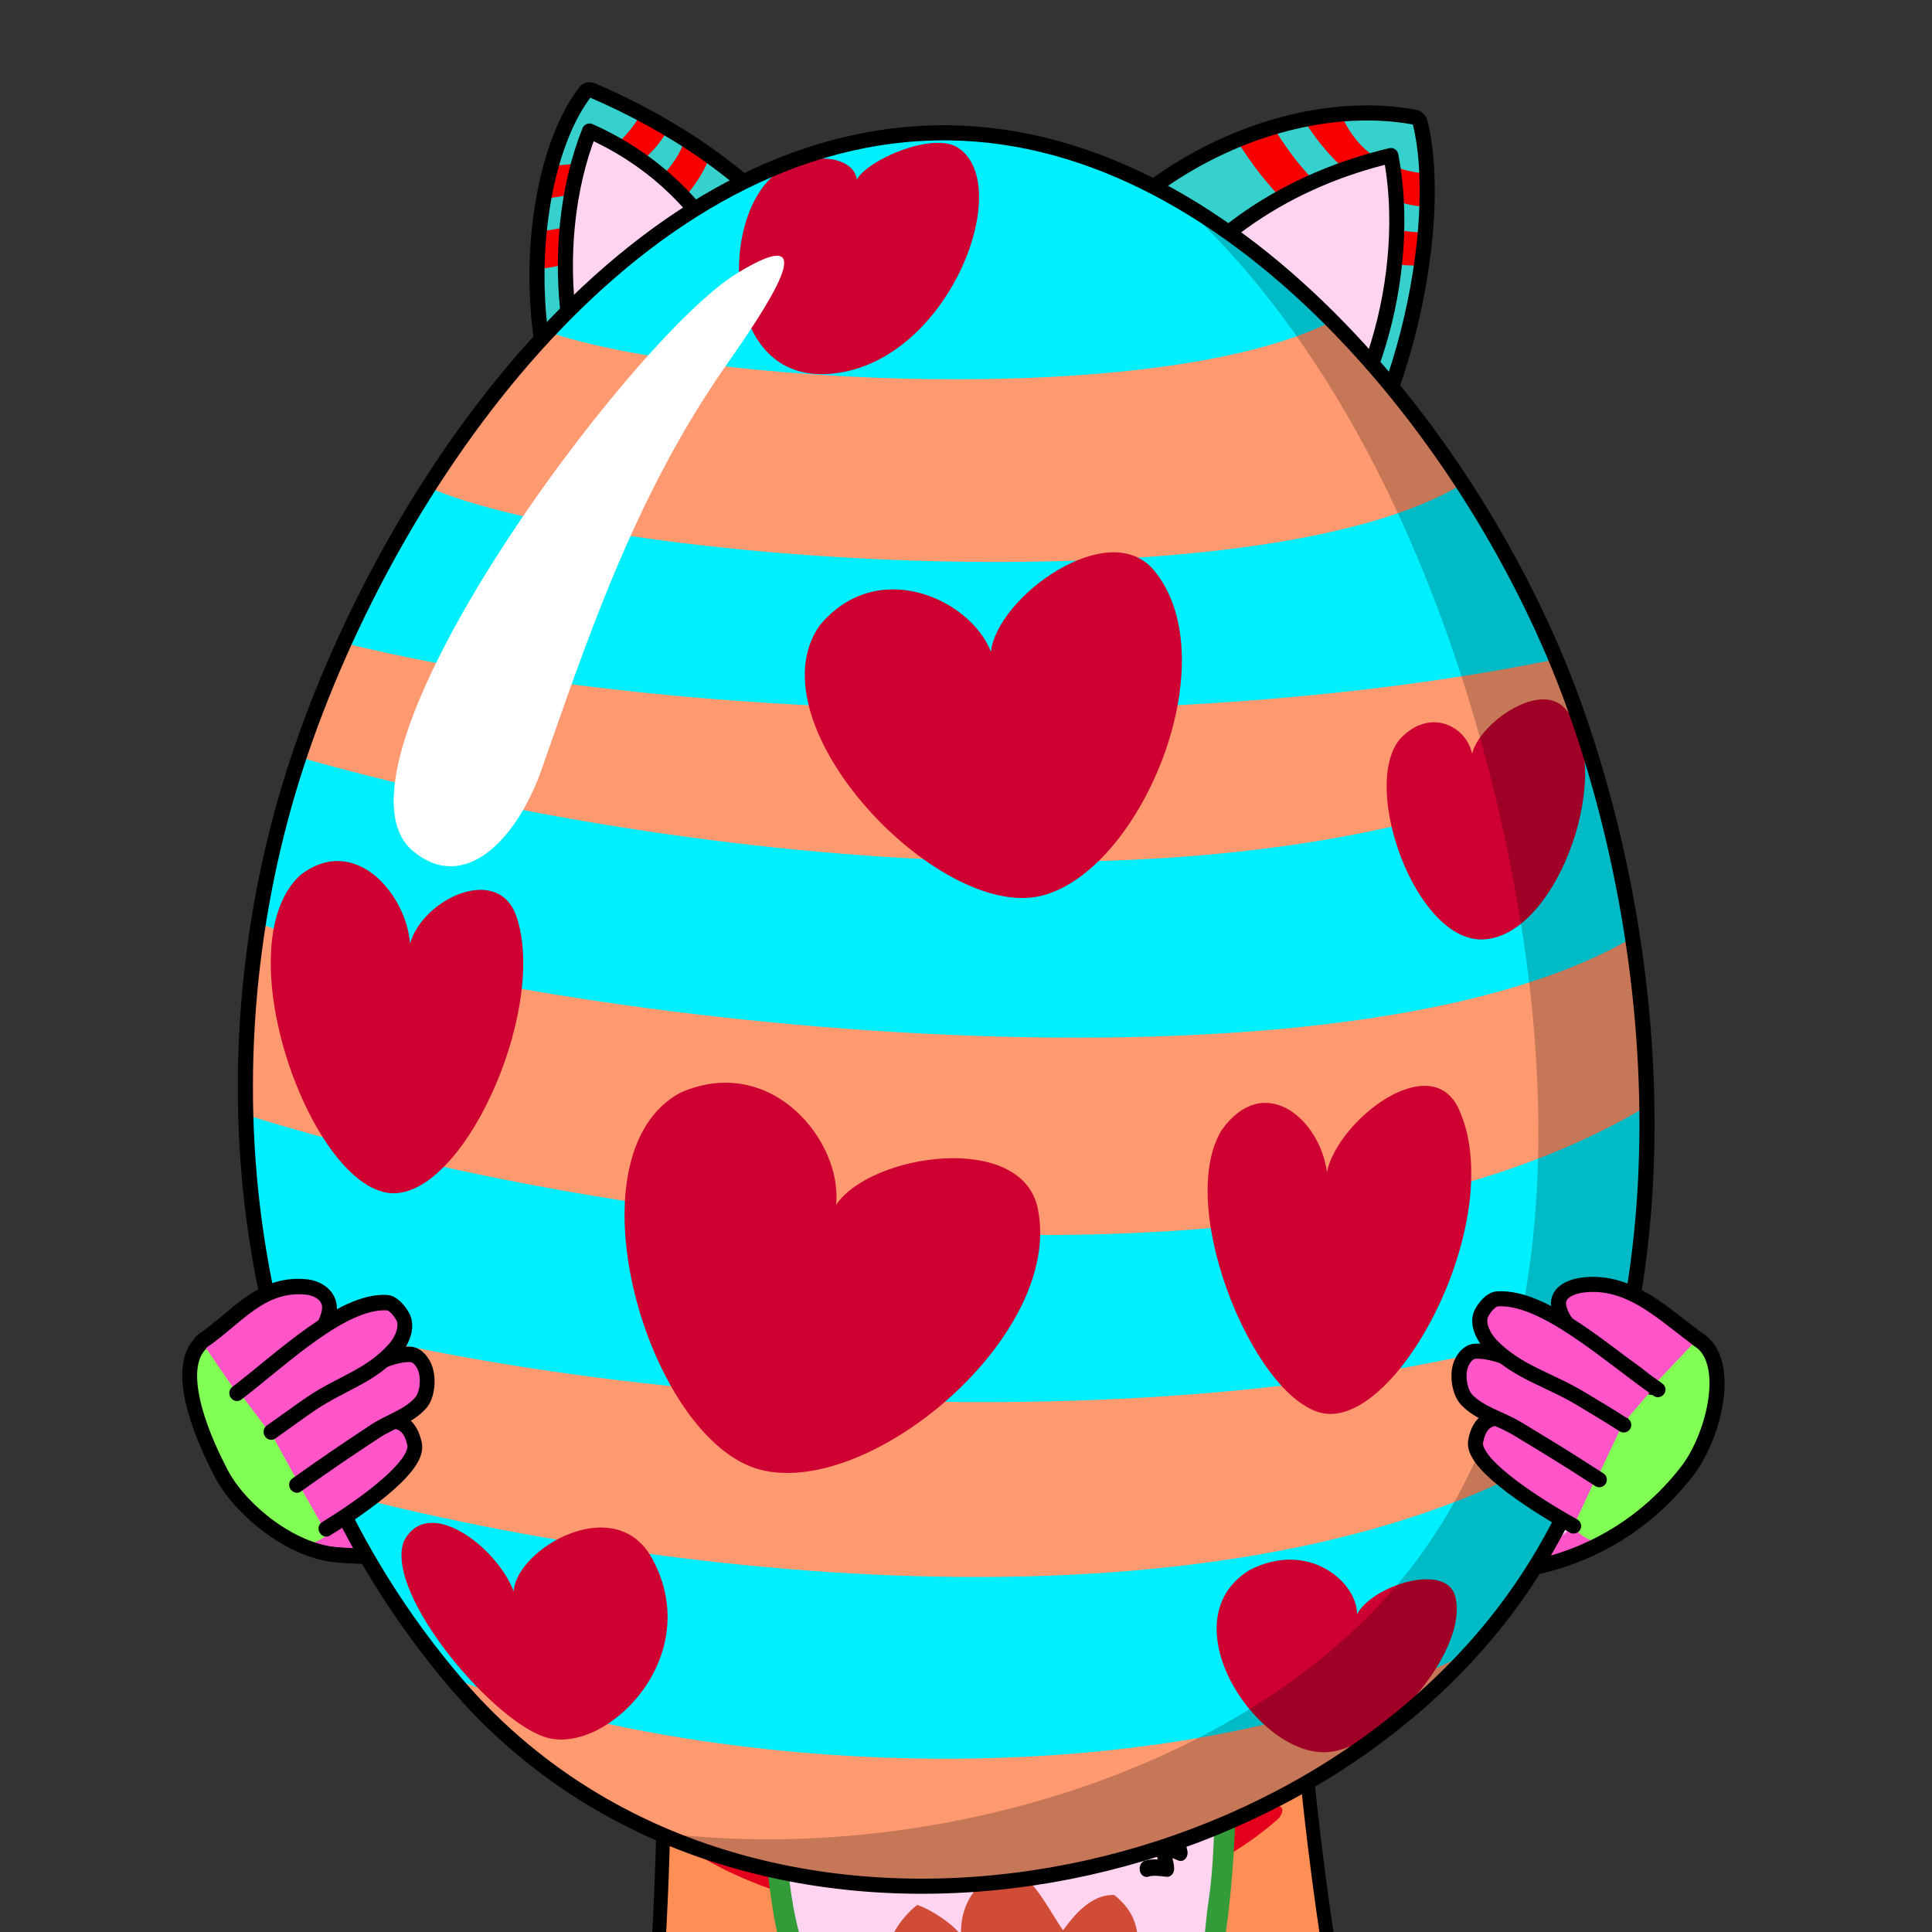 <?xml version="1.0" encoding="UTF-8" standalone="no"?>
<!-- Created with Inkscape (http://www.inkscape.org/) -->

<svg
   width="512"
   height="512"
   viewBox="0 0 135.467 135.467"
   version="1.1"
   id="svg5"
   inkscape:version="1.2.2 (b0a8486541, 2022-12-01)"
   sodipodi:docname="heart.svg"
   xml:space="preserve"
   xmlns:inkscape="http://www.inkscape.org/namespaces/inkscape"
   xmlns:sodipodi="http://sodipodi.sourceforge.net/DTD/sodipodi-0.dtd"
   xmlns="http://www.w3.org/2000/svg"
   xmlns:svg="http://www.w3.org/2000/svg"><rect x="0" y="0" width="135.467" height="135.467" fill="#333333" stroke="none"/><sodipodi:namedview
     id="namedview7"
     pagecolor="#ffffff"
     bordercolor="#666666"
     borderopacity="1.0"
     inkscape:pageshadow="2"
     inkscape:pageopacity="0.0"
     inkscape:pagecheckerboard="0"
     inkscape:document-units="px"
     showgrid="false"
     inkscape:zoom="1.6499687"
     inkscape:cx="166.66983"
     inkscape:cy="283.33871"
     inkscape:window-width="1920"
     inkscape:window-height="1011"
     inkscape:window-x="0"
     inkscape:window-y="32"
     inkscape:window-maximized="1"
     inkscape:current-layer="g2320"
     inkscape:snap-global="false"
     inkscape:showpageshadow="0"
     inkscape:deskcolor="#d1d1d1" /><defs
     id="defs2"><inkscape:path-effect
       effect="perspective-envelope"
       up_left_point="130.042,66.764"
       up_right_point="144.987,69.287"
       down_left_point="127.485,88.631"
       down_right_point="144.987,87.54"
       id="path-effect2065"
       is_visible="true"
       lpeversion="1"
       deform_type="perspective"
       horizontal_mirror="false"
       vertical_mirror="false"
       overflow_perspective="false" /><inkscape:path-effect
       effect="perspective-envelope"
       up_left_point="188.184,110.793"
       up_right_point="203.177,110.793"
       down_left_point="188.184,124.411"
       down_right_point="202.468,120.974"
       id="path-effect2004"
       is_visible="true"
       lpeversion="1"
       deform_type="perspective"
       horizontal_mirror="false"
       vertical_mirror="false"
       overflow_perspective="false" /><inkscape:path-effect
       effect="perspective-envelope"
       up_left_point="198.486,59.772"
       up_right_point="208.962,55.688"
       down_left_point="198.486,73.39"
       down_right_point="215.162,70.391"
       id="path-effect2004-3"
       is_visible="true"
       lpeversion="1"
       deform_type="perspective"
       horizontal_mirror="false"
       vertical_mirror="false"
       overflow_perspective="false" /><inkscape:path-effect
       effect="perspective-envelope"
       up_left_point="160.508,24.162"
       up_right_point="172.165,22.382"
       down_left_point="152.493,37.163"
       down_right_point="178.61,37.163"
       id="path-effect2065-2"
       is_visible="true"
       lpeversion="1"
       deform_type="perspective"
       horizontal_mirror="false"
       vertical_mirror="false"
       overflow_perspective="false" /><inkscape:path-effect
       effect="perspective-envelope"
       up_left_point="136.282,108.564"
       up_right_point="153.818,108.564"
       down_left_point="140.806,120.297"
       down_right_point="153.818,123.881"
       id="path-effect2065-1"
       is_visible="true"
       lpeversion="1"
       deform_type="perspective"
       horizontal_mirror="false"
       vertical_mirror="false"
       overflow_perspective="false" /><inkscape:path-effect
       effect="perspective-envelope"
       up_left_point="187.415,82.912"
       up_right_point="203.743,80.588"
       down_left_point="187.415,101.165"
       down_right_point="203.94,102.419"
       id="path-effect2065-7"
       is_visible="true"
       lpeversion="1"
       deform_type="perspective"
       horizontal_mirror="false"
       vertical_mirror="false"
       overflow_perspective="false" /></defs><g
     inkscape:label="Layer 1 [body]"
     id="layer1"
     style="display:inline"><g
       id="g56166"
       transform="matrix(0.859,0,0,0.859,2.554,-12.587)"
       style="stroke-width:1.232;stroke-miterlimit:4;stroke-dasharray:none"
       inkscape:label="head [head]"><path
         style="fill:#ff55c8;fill-opacity:1;stroke:none;stroke-width:1.232;stroke-linecap:round;stroke-miterlimit:4;stroke-dasharray:none;stroke-opacity:1"
         d="M 54.856,85.361 C 46.972,77.48 42.55,65.181 46.82,54.768 52.788,40.211 72.13,35.056 86.243,39.036 102.335,43.575 110.039,61.971 100.819,76.399 97.919,80.937 94.006,84.613 89.677,87.739 77.529,96.942 65.672,96.057 54.856,85.361 Z"
         id="path41324"
         sodipodi:nodetypes="cssscc"
         inkscape:label="path41324 [head.base]" /><path
         id="path1399"
         style="display:inline;fill:#5dd8ff;stroke:none;stroke-width:1.232;stroke-linecap:round;stroke-linejoin:round;stroke-miterlimit:4;stroke-dasharray:none;stroke-opacity:1"
         inkscape:label="path1399 {hidden} [head.horizontal-stripe]"
         d="M 45.762 58.099 C 44.928 61.677 44.992 65.391 45.773 69.009 C 66.022 80.709 91.006 73.095 103.99 69.193 C 104.632 66.741 104.871 64.261 104.744 61.827 C 87.903 68.962 60.767 72.53 45.762 58.099 z " /><path
         style="display:inline;fill:#90050f;fill-opacity:1;stroke:none;stroke-width:1.232;stroke-linecap:round;stroke-linejoin:round;stroke-miterlimit:4;stroke-dasharray:none;stroke-opacity:1"
         d="m 59.57,89.417 c -1.068,-3.182 -7.929,-11.205 -8.042,-19.679 -0.126,-9.434 2.685,-18.801 10.212,-19.962 8.457,-1.305 8.372,8.187 8.839,17.261 1.722,2.314 4.945,2.125 7.268,-0.202 0.908,-10.97 0.853,-16.819 10.159,-17.264 5.874,-0.281 8.872,4.539 8.832,17.825 -0.039,13.133 -9.658,19.098 -13.189,23.981 -4.822,2.858 -14.121,5.091 -24.08,-1.959 z"
         id="path2291"
         sodipodi:nodetypes="cssccsscc"
         inkscape:label="pattern2 {hidden} [head.eyes-and-cheeks]" /><g
         id="g3518"
         inkscape:label="splash"><path
           style="display:inline;fill:#ff9736;fill-opacity:1;stroke:none;stroke-width:0.308px;stroke-linecap:round;stroke-linejoin:round;stroke-miterlimit:4;stroke-dasharray:none;stroke-opacity:1"
           d="m 61.002,73.078 c 0.189,-3.51 -4.403,-2.549 -6.297,-0.866 1.596,-2.58 0.721,-3.277 -2.464,-3.865 3.332,0.029 4.497,-0.039 3.803,-2.785 1.065,1.436 2.84,0.18 3.596,-1.089 1.13,1.958 4.453,0.927 6.214,-0.145 -0.677,2.101 0.712,3.136 2.549,3.598 -3.005,0.754 -5.005,1.908 -7.401,5.153 z"
           id="path8847-6"
           sodipodi:nodetypes="cccccccc"
           inkscape:label="left splash {hidden} [head.splash]" /><path
           style="display:inline;fill:#ff9736;fill-opacity:1;stroke:none;stroke-width:0.308px;stroke-linecap:round;stroke-linejoin:round;stroke-miterlimit:4;stroke-dasharray:none;stroke-opacity:1"
           d="m 88.202,73.347 c -0.32,-3.349 3.991,-2.779 5.869,-1.244 -1.629,-2.404 -1.988,-3.973 1.034,-4.662 -3.186,0.16 -5.208,-0.422 -4.654,-3.076 -0.961,1.415 -2.65,1.087 -3.423,-0.096 -1.003,1.918 -2.999,1.211 -4.726,0.255 0.73,1.983 -1.134,3.414 -2.873,3.929 3.886,0.207 7.525,1.413 8.772,4.894 z"
           id="path8847"
           sodipodi:nodetypes="cccccccc"
           inkscape:label="right splash {hidden} [head.splash]" /></g><path
         id="path3725"
         style="fill:#0b9800;fill-opacity:1;stroke:none;stroke-width:1.232;stroke-linecap:round;stroke-miterlimit:4;stroke-dasharray:none;stroke-opacity:1"
         inkscape:label="upper half {hidden} [head.half.upper]"
         d="M 76.425 37.739 C 64.308 37.761 51.483 43.395 46.82 54.768 C 44.949 59.329 44.747 64.253 45.773 69.009 C 53.263 69.928 60.67 68.137 67.2 68.861 C 68.44 68.998 76.972 68.753 80.598 68.695 C 86.779 68.598 95.724 69.437 104.124 68.662 C 107.128 56.031 99.557 42.791 86.243 39.036 C 83.156 38.166 79.818 37.732 76.425 37.739 z " /><path
         id="path14591"
         style="display:inline;fill:#a0a0a0;fill-opacity:1;stroke:none;stroke-width:0.308;stroke-linecap:round;stroke-linejoin:round;stroke-miterlimit:4;stroke-dasharray:none;stroke-opacity:1"
         inkscape:label="path3311 [head.half.upper.alt] {hidden}"
         d="M 76.425 37.739 C 64.969 37.76 52.883 42.798 47.657 52.957 C 53.937 53.255 47.389 68.077 68.534 68.799 C 70.546 68.868 72.417 69.523 74.409 69.554 C 76.351 69.585 78.287 68.931 80.581 68.712 C 99.833 66.879 99.555 56.906 103.463 55.204 C 100.903 47.7 94.745 41.434 86.243 39.036 C 83.156 38.166 79.818 37.732 76.425 37.739 z " /><path
         style="display:inline;fill:#052e90;fill-opacity:1;stroke:none;stroke-width:1.232;stroke-linecap:round;stroke-linejoin:round;stroke-miterlimit:4;stroke-dasharray:none;stroke-opacity:1"
         d="m 59.684,89.511 c -0.5,-5.684 -9.554,-13.899 -5.841,-19.627 3.036,-4.683 11.029,-1.834 16.599,-2.191 2.629,-0.169 5.278,-0.192 7.904,0.025 5.69,0.469 14.4,-2.38 16.906,2.75 3.499,7.164 -8.989,12.748 -11.483,20.98 -5.251,4.021 -18.458,3.062 -24.084,-1.937 z"
         id="path2291-5"
         sodipodi:nodetypes="caaaacc"
         inkscape:label="pattern1 {hidden} [head.cheeks]" /><path
         style="display:inline;fill:#057a90;fill-opacity:1;stroke:none;stroke-width:0.308px;stroke-linecap:round;stroke-linejoin:round;stroke-miterlimit:4;stroke-dasharray:none;stroke-opacity:1"
         d="m 95.218,60.456 c -1.644,6.453 -9.071,8.453 -13.978,3.858 -2.853,-2.671 -1.731,-9.385 0.701,-11.949 4.254,-4.486 15.362,-0.093 13.277,8.091 z"
         id="path955-36"
         sodipodi:nodetypes="ssss"
         inkscape:label="right eye ring {hidden} [head.eye.ring]" /><path
         style="display:inline;fill:#057a90;fill-opacity:1;stroke:none;stroke-width:0.308px;stroke-linecap:round;stroke-linejoin:round;stroke-miterlimit:4;stroke-dasharray:none;stroke-opacity:1"
         d="m 54.128,57.644 c 1.579,-6.298 8.923,-8.62 12.881,-4.566 2.61,2.673 2.86,8.226 -0.596,11.398 -4.411,4.048 -14.294,1.18 -12.285,-6.831 z"
         id="path955-3"
         sodipodi:nodetypes="ssss"
         inkscape:label="left eye ring {hidden} [head.eye.ring]" /><path
         style="display:inline;fill:#005502;fill-opacity:1;stroke:none;stroke-width:0.308px;stroke-linecap:round;stroke-linejoin:round;stroke-miterlimit:4;stroke-dasharray:none;stroke-opacity:1"
         d="m 71.257,38.217 c 0.03,5.061 -1.268,22.261 -0.986,30.082 l 8.095,-0.431 c 0.083,-8.389 0.777,-22.207 0.194,-29.997 -3.616,-0.22 -5.495,-0.333 -7.303,0.346 z"
         id="path6070"
         sodipodi:nodetypes="ccccc"
         inkscape:label="divider {hidden} [head.divider]" /><path
         style="color:#000000;display:inline;fill:#00ff06;fill-opacity:1;stroke:none;stroke-width:1.232;stroke-linecap:round;stroke-linejoin:round;stroke-miterlimit:4;stroke-dasharray:none;stroke-opacity:1;-inkscape-stroke:none"
         d="m 74.497,57.561 c -0.684,0.005 -1.312,0.321 -1.996,0.799 -0.684,0.478 -1.458,1.143 -2.48,2.002 a 0.708,0.79 0 0 0 -0.14,1.107 0.708,0.79 0 0 0 0.991,0.156 c 1.028,-0.863 1.794,-1.515 2.381,-1.925 0.586,-0.41 0.961,-0.555 1.254,-0.558 0.293,-0.002 0.611,0.122 1.135,0.534 0.524,0.412 1.209,1.096 2.13,2.04 a 0.708,0.79 0 0 0 0.999,-0.047 0.708,0.79 0 0 0 -0.042,-1.117 c -0.926,-0.949 -1.627,-1.661 -2.272,-2.168 -0.644,-0.507 -1.276,-0.828 -1.96,-0.822 z"
         id="path5154"
         inkscape:label="arrow head {hidden} [head.arrow.head]" /><path
         style="color:#000000;display:inline;fill:#00ff06;fill-opacity:1;stroke:none;stroke-width:1.232;stroke-linecap:round;stroke-linejoin:round;stroke-miterlimit:4;stroke-dasharray:none;stroke-opacity:1;-inkscape-stroke:none"
         d="m 74.397,60.909 a 0.693,0.693 0 0 0 -0.651,0.735 c 0.037,0.615 0.038,1.215 -0.034,1.79 a 0.693,0.693 0 0 0 0.601,0.773 0.693,0.693 0 0 0 0.773,-0.599 c 0.088,-0.694 0.084,-1.381 0.044,-2.048 A 0.693,0.693 0 0 0 74.397,60.909 Z"
         id="path5692"
         inkscape:label="arrow shaft {hidden} [head.arrow.shaft]" /><path
         style="fill:none;fill-opacity:1;stroke:#000000;stroke-width:1.232;stroke-linecap:round;stroke-miterlimit:4;stroke-dasharray:none;stroke-opacity:1"
         d="M 54.834,85.339 C 46.963,77.457 42.554,65.171 46.82,54.768 52.788,40.211 72.13,35.056 86.243,39.036 c 16.093,4.539 23.796,22.935 14.576,37.363 -2.913,4.558 -6.848,8.247 -11.201,11.382 -12.141,9.18 -24.006,8.236 -34.784,-2.443 z"
         id="path3784"
         sodipodi:nodetypes="cssscc"
         inkscape:label="path41324 [head.base]" /><g
         id="g1534"
         inkscape:label="ears [right-animated-ear]"
         inkscape:transform-center-x="5.1634418"
         inkscape:transform-center-y="-6.4808543"><g
           id="g334"
           inkscape:label="g334 [ears.canine] {hidden}"
           style="display:inline"><path
             style="fill:#36d0cd;fill-opacity:1;stroke:none;stroke-width:1.232;stroke-linecap:round;stroke-linejoin:round;stroke-miterlimit:4;stroke-dasharray:none;stroke-opacity:1"
             d="M 67.278,41.552 C 66.172,39.048 64.159,36.532 62.779,34.752 58.369,29.07 51.901,24.834 45.401,22.038 c -0.189,-0.081 -0.438,-0.092 -0.565,0.071 -5.715,7.344 -5.743,27.581 3.024,32.718 0.548,-0.47 1.099,-0.934 1.655,-1.392 -1.207,-3.978 -1.544,-6.325 2.083,-1.676 0.259,-0.658 -0.323,-3.381 1.752,-0.522 0.585,-0.444 0.72,-1.362 1.312,-1.794 1.812,-1.319 3.315,-3.661 5.547,-3.776 3.263,-0.168 5.887,-1.225 7.07,-4.114 z"
             id="path41698"
             sodipodi:nodetypes="cssscccccsc"
             inkscape:label="path41698 [ears.canine.base] {mandatory}" /><path
             style="color:#000000;display:inline;fill:#f90000;stroke:none;stroke-width:1.058;stroke-linecap:round;stroke-linejoin:round;stroke-miterlimit:4;stroke-dasharray:none;stroke-opacity:1;-inkscape-stroke:none"
             d="m 49.354,23.975 c -1.746,2.836 -3.831,4.216 -7.271,4.164 l -0.76,2.751 c 4.286,-0.421 8.547,-2.405 10.244,-5.726 z"
             id="path12902-2"
             inkscape:label="{hidden} [ears.canine.stripe.1]"
             sodipodi:nodetypes="ccccc" /><path
             style="color:#000000;display:inline;fill:#f90000;stroke:none;stroke-width:1.058;stroke-linecap:round;stroke-linejoin:round;stroke-miterlimit:4;stroke-dasharray:none;stroke-opacity:1;-inkscape-stroke:none"
             d="m 52.93,26.107 c -1.572,4.377 -7.454,6.972 -11.746,7.416 l -0.227,3.089 c 5.135,-0.532 12.132,-3.961 14.04,-9.276 z"
             id="path12902-3-9"
             inkscape:label="{hidden} [ears.canine.stripe.2]"
             sodipodi:nodetypes="ccccc" /><path
             style="display:inline;fill:#ffd4f1;fill-opacity:1;stroke:#000000;stroke-width:1.232;stroke-linecap:round;stroke-linejoin:round;stroke-miterlimit:4;stroke-dasharray:none;stroke-opacity:1"
             d="m 45.147,25.348 c -3.649,9.115 -2.256,22.893 4.406,28.025 -0.535,-1.287 -0.526,-2.559 -0.23,-3.845 0.725,1.38 1.492,1.979 2.529,2.689 0.052,-0.633 0.022,-1.885 -0.141,-2.497 0.624,0.14 1.351,1.059 1.643,1.615 1.729,-2.683 4.72,-4.523 6.756,-5.583 C 58.775,38.859 55.076,29.777 45.147,25.348 Z"
             id="path41811"
             sodipodi:nodetypes="cccccccc"
             inkscape:label="path41811 [ears.canine.inner] {mandatory}" /><path
             style="fill:none;fill-opacity:1;stroke:#000000;stroke-width:1.232;stroke-linecap:round;stroke-linejoin:round;stroke-miterlimit:4;stroke-dasharray:none;stroke-opacity:1"
             d="M 67.278,41.552 C 66.172,39.048 64.159,36.532 62.779,34.752 58.369,29.07 51.901,24.834 45.401,22.038 c -0.189,-0.081 -0.438,-0.092 -0.565,0.071 -5.715,7.344 -5.743,27.581 3.024,32.718"
             id="path3572"
             sodipodi:nodetypes="csssc"
             inkscape:label="path41698 [ears.canine.base] {mandatory}" /></g><g
           id="g1503-3"
           style="display:inline;stroke-width:1.232;stroke-miterlimit:4;stroke-dasharray:none"
           inkscape:label="[ears.none] {hidden}" /></g><g
         id="g1497"
         inkscape:label="ears [left-animated-ear]"
         style="display:inline;stroke-width:1.232;stroke-miterlimit:4;stroke-dasharray:none"
         inkscape:transform-center-x="-5.9726392"
         inkscape:transform-center-y="-2.1995902"><g
           id="g330"
           inkscape:label="g330 [ears.canine] {hidden}"
           style="display:inline"><path
             style="display:inline;fill:#36d0cd;fill-opacity:1;stroke:none;stroke-width:1.232;stroke-linecap:round;stroke-linejoin:round;stroke-miterlimit:4;stroke-dasharray:none;stroke-opacity:1"
             d="m 103.069,58.294 c 7.426,-5.491 12.049,-23.901 9.952,-33.341 -0.082,-0.368 -0.148,-0.673 -0.581,-0.75 -11.927,-2.138 -26.789,6.317 -30.515,17.816 2.508,1.059 5.133,1.365 7.491,0.823 5.448,-3.238 1.223,0.58 1.521,1.039 4.712,2.005 7.393,5.389 9.5,9.163 2.491,-1.853 1.908,0.116 1.183,2.256 0.494,0.991 0.969,1.995 1.449,2.995 z"
             id="path41692"
             sodipodi:nodetypes="csscccccc"
             inkscape:label="path41692 [ears.canine.base] {mandatory}" /><path
             style="color:#000000;display:inline;fill:#f90000;stroke:none;stroke-width:1.058;stroke-linecap:round;stroke-linejoin:round;stroke-miterlimit:4;stroke-dasharray:none;stroke-opacity:1;-inkscape-stroke:none"
             d="m 113.594,28.854 c -3.499,-0.363 -5.668,-1.686 -7.194,-4.984 l -2.967,0.537 c 2.365,3.888 6.206,7.036 10.145,7.13 z"
             id="path12902-2-6"
             inkscape:label="{hidden} [ears.canine.stripe.1]"
             sodipodi:nodetypes="ccccc" /><path
             style="color:#000000;display:inline;fill:#f90000;stroke:none;stroke-width:1.058;stroke-linecap:round;stroke-linejoin:round;stroke-miterlimit:4;stroke-dasharray:none;stroke-opacity:1;-inkscape-stroke:none"
             d="m 113.34,33.628 c -5.903,0.01 -9.937,-4.619 -12.326,-8.502 l -2.974,1.07 c 2.859,4.646 8.432,10.549 15.065,10.104 z"
             id="path12902-3-9-7"
             inkscape:label="{hidden} [ears.canine.stripe.2]"
             sodipodi:nodetypes="ccccc" /><path
             style="fill:#ffd4f1;fill-opacity:1;stroke:#000000;stroke-width:1.232;stroke-linecap:round;stroke-linejoin:round;stroke-miterlimit:4;stroke-dasharray:none;stroke-opacity:1"
             d="m 101.565,55.223 c 7.438,-5.498 10.821,-18.506 8.993,-27.872 -7.977,1.894 -15.715,6.408 -20.913,15.072 0.966,-0.581 2.312,-0.904 3.37,-1.293 -0.521,0.897 -1.297,1.948 -2.188,2.539 5.617,2.319 8.342,7.448 9.517,9.508 0.583,-0.041 1.497,-0.817 1.937,-1.199 0.049,0.678 -0.307,2.228 -0.715,3.245 z"
             id="path41809"
             sodipodi:nodetypes="cccccccc"
             inkscape:label="path41809 [ears.canine.inner] {mandatory}" /><path
             style="display:inline;fill:none;fill-opacity:1;stroke:#000000;stroke-width:1.232;stroke-linecap:round;stroke-linejoin:round;stroke-miterlimit:4;stroke-dasharray:none;stroke-opacity:1"
             d="m 103.069,58.294 c 7.426,-5.491 12.049,-23.901 9.952,-33.341 -0.082,-0.368 -0.148,-0.673 -0.581,-0.75 -11.927,-2.138 -26.789,6.317 -30.515,17.816"
             id="path3570"
             sodipodi:nodetypes="cssc"
             inkscape:label="path41692 [ears.canine.base] {mandatory}" /></g><g
           id="g1503"
           style="display:inline;stroke-width:1.232;stroke-miterlimit:4;stroke-dasharray:none"
           inkscape:label="[ears.none] {hidden}" /></g><g
         id="g2702"
         inkscape:label="hair"
         style="display:none"
         transform="matrix(0.999,0.046,-0.046,0.999,2.094,-2.521)"><g
           id="g748"
           inkscape:label="[hair.fluffy] {hidden}"
           style="display:inline"><path
             style="display:inline;fill:#00780e;fill-opacity:1;stroke:none;stroke-width:1.232;stroke-linecap:round;stroke-linejoin:round;stroke-miterlimit:4;stroke-dasharray:none;stroke-opacity:1"
             d="m 71.994,47.03 c -0.321,0.003 -0.749,-0.436 -0.629,-0.727 0.482,-1.176 2.232,-2.888 2.242,-4.485 0.001,-0.202 -0.272,-0.393 -0.42,-0.235 -3.222,3.43 -8.317,7.551 -12.522,7.258 -0.203,-0.014 -0.583,-0.455 -0.488,-0.633 0.448,-0.841 2.088,-2.489 2.344,-3.661 0.04,-0.183 -0.243,-0.438 -0.369,-0.342 -1.644,1.258 -4.84,2.848 -7.219,2.705 -0.262,-0.016 -0.549,-0.37 -0.459,-0.602 0.646,-1.669 2.027,-2.265 2.185,-4.174 0.021,-0.251 -0.172,-0.271 -0.392,-0.113 -1.471,1.056 -3.493,2.725 -5.215,2.917 -0.163,0.018 -0.4,-0.188 -0.34,-0.343 1.027,-2.627 3.519,-5.396 5.079,-7.732 0.097,-0.145 0.074,-0.466 -0.076,-0.548 -0.99,-0.539 -2.289,-0.471 -4.364,0.241 -0.17,0.058 -0.413,-0.347 -0.31,-0.492 3.638,-5.091 10.036,-7.397 15.2,-7.856 0.226,-0.02 0.36,-0.284 0.263,-0.488 -0.403,-0.844 -1.413,-1.111 -1.964,-1.872 -0.1,-0.139 -0.154,-0.637 0.007,-0.683 2.684,-0.768 5.824,0.38 8.682,1.205 0.152,0.044 0.573,-0.333 0.51,-0.478 -0.834,-1.928 -2.915,-2.898 -4.355,-4.367 -0.165,-0.168 -0.083,-0.626 0.153,-0.598 5.741,0.678 12.487,3.163 15.12,8.74 0.056,0.119 0.408,0.369 0.499,0.272 0.64,-0.687 0.637,-1.682 0.882,-2.577 0.033,-0.122 0.434,-0.285 0.493,-0.168 1.032,2.059 1.165,6.225 0.268,8.956 -0.047,0.142 -0.137,0.531 -0.057,0.649 1.335,1.983 2.952,5.113 1.265,7.715 -0.067,0.103 -0.754,0.196 -0.813,0.084 -1.177,-2.217 -2.347,-3.182 -4.358,-3.163 -0.545,0.005 -0.775,0.422 -1.698,1.414 -1.138,1.222 -5.54,4.146 -9.143,4.18 z"
             id="path2511"
             sodipodi:nodetypes="ssssssssssssssssssssssssssssssssssssss"
             inkscape:label="path41708 [hair.fluffy.base] {mandatory}" /><g
             id="g3243"
             inkscape:label="tips"
             style="display:inline;stroke-width:1.232;stroke-miterlimit:4;stroke-dasharray:none"><path
               id="path2486"
               style="fill:#00bb16;fill-opacity:1;stroke:none;stroke-width:1.232;stroke-linecap:round;stroke-linejoin:round"
               d="m 69.537,20.927 c -0.237,-0.028 -0.319,0.429 -0.153,0.598 1.05,1.071 2.437,1.878 3.437,2.983 0.046,-1.244 0.128,-1.939 2.176,-2.394 -1.815,-0.593 -3.685,-0.976 -5.46,-1.186 z m -3.171,3.986 c -0.623,0.008 -1.232,0.085 -1.819,0.253 -0.161,0.046 -0.107,0.544 -0.007,0.683 0.411,0.568 1.078,0.861 1.557,1.323 0.289,-0.609 1.358,-1.411 2.856,-1.973 -0.875,-0.181 -1.744,-0.297 -2.587,-0.286 z m -8.395,5.534 c -2.662,1.269 -5.132,3.103 -6.928,5.617 -0.103,0.145 0.14,0.55 0.31,0.492 1.325,-0.455 2.333,-0.645 3.147,-0.584 -0.37,-0.486 -0.815,-0.803 -0.716,-1.173 0.327,-1.222 2.309,-2.84 4.188,-4.351 z"
               sodipodi:nodetypes="ssccssssccscsccsc"
               inkscape:label="[hair.fluffy.tips] {hidden}" /><path
               id="path2542"
               style="display:inline;fill:#00bb16;fill-opacity:1;stroke:none;stroke-width:1.232;stroke-linecap:round;stroke-linejoin:round;stroke-miterlimit:4;stroke-dasharray:none;stroke-opacity:1"
               inkscape:label="[hair.fluffy.tips] {hidden}"
               d="m 53.52,39.982 c -1.117,1.511 -2.211,3.084 -2.808,4.612 -0.061,0.155 0.177,0.361 0.34,0.343 1.512,-0.168 3.234,-1.46 4.632,-2.491 -2.551,0.409 -2.673,-0.348 -2.164,-2.464 z m 2.339,4.178 c -0.47,0.654 -1.035,1.243 -1.385,2.147 -0.09,0.232 0.197,0.586 0.459,0.602 1.811,0.109 4.093,-0.787 5.805,-1.775 -2.61,0.541 -3.632,0.375 -4.879,-0.974 z m 6.065,1.63 c -0.597,0.91 -1.444,1.848 -1.747,2.417 -0.095,0.178 0.285,0.619 0.488,0.633 1.788,0.124 3.737,-0.551 5.634,-1.63 -2.55,0.611 -3.95,0.439 -4.375,-1.421 z"
               sodipodi:nodetypes="csccccsscccsccc" /><path
               id="path3030"
               style="display:inline;fill:#00bb16;fill-opacity:1;stroke:none;stroke-width:1.232;stroke-linecap:round;stroke-linejoin:round;stroke-miterlimit:4;stroke-dasharray:none;stroke-opacity:1"
               inkscape:label="[hair.fluffy.tips] {hidden}"
               d="m 86.434,27.154 c -0.139,0.002 -0.371,0.117 -0.396,0.208 -0.229,0.835 -0.242,1.757 -0.763,2.435 1.018,-0.579 1.323,-0.439 2.04,0.528 -0.123,-1.222 -0.386,-2.334 -0.785,-3.131 -0.015,-0.029 -0.05,-0.041 -0.097,-0.04 z m 2.091,13.341 c -1.307,2.828 -2.573,1.182 -4.028,1.219 1.08,0.427 1.886,1.361 2.696,2.886 0.059,0.111 0.747,0.018 0.813,-0.085 0.829,-1.279 0.86,-2.685 0.518,-4.02 z m -15.803,3.631 c -0.513,0.809 -1.106,1.565 -1.356,2.177 -0.119,0.291 0.308,0.731 0.63,0.728 1.457,-0.014 3.044,-0.501 4.494,-1.156 -2.593,0.533 -3.476,-0.372 -3.767,-1.748 z"
               sodipodi:nodetypes="scccssccscccsccc" /></g><path
             style="display:inline;fill:none;fill-opacity:1;stroke:#000000;stroke-width:1.232;stroke-linecap:round;stroke-linejoin:round;stroke-miterlimit:4;stroke-dasharray:none;stroke-opacity:1"
             d="m 71.994,47.03 c -0.321,0.003 -0.749,-0.436 -0.629,-0.727 0.483,-1.177 2.293,-2.979 2.242,-4.485 -0.007,-0.202 -0.278,-0.398 -0.42,-0.235 -2.89,3.301 -8.343,7.419 -12.522,7.258 -0.203,-0.008 -0.583,-0.455 -0.488,-0.633 0.448,-0.841 2.088,-2.489 2.344,-3.661 0.04,-0.183 -0.243,-0.438 -0.369,-0.342 -1.644,1.258 -4.84,2.848 -7.219,2.705 -0.262,-0.016 -0.549,-0.37 -0.459,-0.602 0.646,-1.669 2.027,-2.265 2.185,-4.174 0.021,-0.251 -0.172,-0.271 -0.392,-0.113 -1.471,1.056 -3.493,2.725 -5.215,2.917 -0.163,0.018 -0.418,-0.141 -0.357,-0.296 1.027,-2.627 3.537,-5.442 5.096,-7.779 0.097,-0.145 0.074,-0.466 -0.076,-0.548 -0.99,-0.539 -2.289,-0.471 -4.364,0.241 -0.17,0.058 -0.413,-0.347 -0.31,-0.492 3.638,-5.091 10.036,-7.397 15.2,-7.856 0.226,-0.02 0.36,-0.284 0.263,-0.488 -0.403,-0.844 -1.413,-1.111 -1.964,-1.872 -0.1,-0.139 -0.154,-0.637 0.007,-0.683 2.684,-0.768 5.824,0.38 8.682,1.205 0.152,0.044 0.573,-0.333 0.51,-0.478 -0.834,-1.928 -2.915,-2.898 -4.355,-4.367 -0.165,-0.168 -0.083,-0.626 0.153,-0.598 5.741,0.678 12.487,3.163 15.12,8.74 0.056,0.119 0.408,0.369 0.499,0.272 0.64,-0.687 0.637,-1.682 0.882,-2.577 0.033,-0.122 0.434,-0.285 0.493,-0.168 1.032,2.059 1.165,6.225 0.268,8.956 -0.047,0.142 -0.137,0.531 -0.057,0.649 1.335,1.983 2.952,5.113 1.265,7.715 -0.067,0.103 -0.754,0.196 -0.813,0.084 -1.177,-2.217 -2.347,-3.182 -4.358,-3.163 -0.545,0.005 -0.775,0.422 -1.698,1.414 -1.138,1.222 -5.54,4.146 -9.143,4.18 z"
             id="path1021"
             sodipodi:nodetypes="ssssssssssssssssssssssssssssssssssssss" /></g><g
           id="g1503-6"
           style="display:inline;stroke-width:1.232;stroke-miterlimit:4;stroke-dasharray:none"
           inkscape:label="[hair.none] {hidden}" /></g><g
         id="g2529"><path
           style="display:inline;fill:#ff55c8;fill-opacity:1;stroke:none;stroke-width:1.232;stroke-linecap:round;stroke-miterlimit:4;stroke-dasharray:none;stroke-opacity:1"
           d="m 101.565,55.223 c 1.39,2.071 3.711,2.446 6.06,2.846 0.127,0.022 0.269,0.294 0.169,0.48 -0.601,1.119 -1.69,1.882 -2.75,2.556 -0.165,0.105 -0.047,0.354 0.018,0.442 1.461,1.96 3.478,3.587 5.74,4.534 0.16,0.067 0.09,0.327 -0.023,0.398 -1.099,0.692 -3.477,1.285 -4.517,1.632 -0.272,0.091 -0.084,0.286 1.4e-4,0.404 1.283,1.807 3.159,3.166 4.9,3.852 0.175,0.069 0.244,0.343 0.186,0.451 -2.317,4.295 -6.462,3.567 -10.605,7.227 -1.664,1.47 6.005,2.52 4.094,4.322 -4.037,3.807 -11.649,3.335 -17.217,3.437 10.486,-7.811 20.184,-17.849 13.944,-32.58 z"
           id="path50898"
           sodipodi:nodetypes="csssssssssssscc"
           inkscape:label="[head.base] {mandatory}" /><path
           style="display:inline;fill:#ff55c8;fill-opacity:1;stroke:none;stroke-width:1.232;stroke-linecap:round;stroke-miterlimit:4;stroke-dasharray:none;stroke-opacity:1"
           d="m 49.514,53.434 c -2.476,1.555 -3.351,1.15 -6.947,1.83 -0.209,0.04 -0.406,0.403 -0.259,0.615 0.53,0.765 1.548,1.346 2.922,1.464 0.169,0.015 0.36,0.378 0.299,0.533 -1.03,2.64 -3.963,4.165 -6.475,5.508 -0.276,0.147 -0.345,0.501 -0.113,0.677 2.39,1.809 3.344,2.994 6.183,4.555 0.118,0.065 -0.039,0.494 -0.066,0.619 -0.634,2.954 -2.149,3.767 -4.479,5.642 -0.141,0.113 -0.266,0.41 0.119,0.684 2.322,1.655 4.287,2.215 5.877,2.031 0.205,-0.024 0.453,0.442 0.417,0.64 -0.229,1.263 -2.635,1.962 -2.536,3.21 0.228,2.872 8.6,4.659 11.591,3.715 C 49.471,77.904 42.916,66.805 49.514,53.434 Z"
           id="path51207"
           sodipodi:nodetypes="cssssssssssssscc"
           inkscape:label="[head.base] {mandatory}" /><path
           id="path7141"
           style="display:inline;fill:#5dd8ff;fill-opacity:1;stroke:none;stroke-width:1.232;stroke-linecap:round;stroke-miterlimit:4;stroke-dasharray:none;stroke-opacity:1"
           inkscape:label="path1399 {hidden} [head.horizontal-stripe]"
           d="m 105.146,61.653 c -0.557,0.24 -1.125,0.477 -1.704,0.709 0.24,2.552 -0.019,4.943 -0.667,7.193 1.454,-0.388 2.076,-0.449 3.488,-1.445 1.041,-0.347 3.418,-0.939 4.518,-1.632 0.113,-0.071 0.183,-0.331 0.023,-0.398 -2.221,-0.93 -4.203,-2.515 -5.657,-4.427 z"
           sodipodi:nodetypes="ccccccc" /><path
           id="path3732"
           style="display:inline;fill:#0b9800;fill-opacity:1;stroke:none;stroke-width:1.232;stroke-linecap:round;stroke-miterlimit:4;stroke-dasharray:none;stroke-opacity:1"
           inkscape:label="{hidden} [head.half.upper]"
           d="m 101.565,55.223 c 1.341,4.793 2.06,9.528 1.081,13.559 1.133,-0.102 2.806,-0.17 3.617,-0.672 1.041,-0.347 3.418,-0.939 4.518,-1.632 0.113,-0.071 0.183,-0.331 0.023,-0.398 -2.262,-0.948 -4.279,-2.575 -5.74,-4.535 -0.065,-0.087 -0.183,-0.336 -0.018,-0.441 1.06,-0.674 2.149,-1.437 2.75,-2.556 0.1,-0.186 -0.042,-0.458 -0.169,-0.479 -2.349,-0.399 -4.67,-0.775 -6.06,-2.845 z"
           sodipodi:nodetypes="ccccccssccc" /><path
           style="display:inline;fill:none;fill-opacity:1;stroke:#000000;stroke-width:1.232;stroke-linecap:round;stroke-miterlimit:4;stroke-dasharray:none;stroke-opacity:1"
           d="m 101.565,55.223 c 1.39,2.071 3.711,2.446 6.06,2.846 0.127,0.022 0.269,0.294 0.169,0.48 -0.601,1.119 -1.69,1.882 -2.75,2.556 -0.165,0.105 -0.047,0.354 0.018,0.442 1.461,1.96 3.478,3.587 5.74,4.534 0.16,0.067 0.09,0.327 -0.023,0.398 -1.099,0.692 -3.477,1.285 -4.517,1.632 -0.272,0.091 -0.084,0.286 1.4e-4,0.404 1.283,1.807 3.159,3.166 4.9,3.852 0.175,0.069 0.244,0.343 0.186,0.451 -2.317,4.295 -6.462,3.567 -10.605,7.227 -1.664,1.47 6.005,2.52 4.094,4.322 -4.037,3.807 -11.649,3.335 -17.217,3.437"
           id="path2570"
           sodipodi:nodetypes="cssssssssssssc"
           inkscape:label="outline" /><path
           id="path7139"
           style="display:inline;fill:#5dd8ff;fill-opacity:1;stroke:none;stroke-width:1.232;stroke-linecap:round;stroke-miterlimit:4;stroke-dasharray:none;stroke-opacity:1"
           inkscape:label="path1399 {hidden} [head.horizontal-stripe]"
           d="m 45.529,57.877 c -1.03,2.64 -3.963,4.165 -6.475,5.507 -0.276,0.147 -0.345,0.501 -0.113,0.677 2.39,1.809 3.344,2.993 6.183,4.555 0.649,0.487 1.426,0.896 2.261,1.275 -0.745,-3.219 -0.87,-6.691 -0.047,-10.379 -0.621,-0.519 -1.225,-1.061 -1.81,-1.635 z"
           sodipodi:nodetypes="csscccc" /><path
           id="path3730"
           style="display:inline;fill:#0b9800;fill-opacity:1;stroke:none;stroke-width:1.232;stroke-linecap:round;stroke-miterlimit:4;stroke-dasharray:none;stroke-opacity:1"
           inkscape:label="{hidden} [head.half.upper]"
           d="m 49.514,53.434 c -2.476,1.555 -3.352,1.151 -6.947,1.831 -0.209,0.04 -0.406,0.402 -0.259,0.615 0.53,0.765 1.548,1.346 2.922,1.464 0.169,0.015 0.36,0.378 0.299,0.533 -1.03,2.64 -3.963,4.165 -6.475,5.507 -0.276,0.147 -0.345,0.501 -0.113,0.677 2.39,1.809 3.344,2.993 6.183,4.555 0.714,0.591 2.8,0.573 3.33,0.616 -0.945,-4.747 -0.797,-9.963 1.06,-15.797 z"
           sodipodi:nodetypes="cssssssccc" /><path
           style="display:inline;fill:none;fill-opacity:1;stroke:#000000;stroke-width:1.232;stroke-linecap:round;stroke-miterlimit:4;stroke-dasharray:none;stroke-opacity:1"
           d="m 49.514,53.434 c -2.476,1.555 -3.351,1.15 -6.947,1.83 -0.209,0.04 -0.406,0.403 -0.259,0.615 0.53,0.765 1.548,1.346 2.922,1.464 0.169,0.015 0.36,0.378 0.299,0.533 -1.03,2.64 -3.963,4.165 -6.475,5.508 -0.276,0.147 -0.345,0.501 -0.113,0.677 2.39,1.809 3.344,2.994 6.183,4.555 0.118,0.065 -0.039,0.494 -0.066,0.619 -0.634,2.954 -2.149,3.767 -4.479,5.642 -0.141,0.113 -0.266,0.41 0.119,0.684 2.322,1.655 4.287,2.215 5.877,2.031 0.205,-0.024 0.453,0.442 0.417,0.64 -0.229,1.263 -2.635,1.962 -2.536,3.21 0.228,2.872 8.6,4.659 11.591,3.715"
           id="path2572"
           sodipodi:nodetypes="csssssssssssssc"
           inkscape:label="outline" /></g><path
         style="display:inline;fill:none;stroke:#000000;stroke-width:2.463;stroke-linecap:round;stroke-linejoin:round;stroke-miterlimit:4;stroke-dasharray:none;stroke-opacity:1;stop-color:#000000"
         d="m 81.78,49.856 c 4.285,1.621 7.912,2.251 11.511,2.068"
         id="path1073"
         inkscape:label="brow"
         sodipodi:nodetypes="cc" /><path
         style="display:inline;fill:none;stroke:#000000;stroke-width:2.463;stroke-linecap:round;stroke-linejoin:round;stroke-miterlimit:4;stroke-dasharray:none;stroke-opacity:1;stop-color:#000000"
         d="m 66.378,50.189 c -2.991,1.24 -8.021,1.891 -10.333,1.592"
         id="path1075"
         inkscape:label="brow"
         sodipodi:nodetypes="cc" /><path
         style="fill:none;stroke:#000000;stroke-width:2.463;stroke-linecap:round;stroke-linejoin:round;stroke-miterlimit:4;stroke-dasharray:none;stroke-opacity:1"
         d="m 54.804,60.536 c 4.005,-2.001 8.984,-2.375 13.692,1.763"
         id="path4081"
         sodipodi:nodetypes="cc" /><path
         style="fill:none;stroke:#000000;stroke-width:2.463;stroke-linecap:round;stroke-linejoin:round;stroke-miterlimit:4;stroke-dasharray:none;stroke-opacity:1"
         d="m 80.143,62.581 c 5.804,-4.067 9.657,-3.79 13.901,-0.59"
         id="path4083"
         sodipodi:nodetypes="cc" /><g
         id="g850"
         inkscape:label="g850 [face.muzzle] {hidden}"
         style="display:none"><path
           style="display:inline;fill:#96bf21;fill-opacity:1;stroke:none;stroke-width:1.232;stroke-linecap:round;stroke-linejoin:round;stroke-miterlimit:4;stroke-dasharray:none;stroke-opacity:1"
           d="m 78.388,67.04 c -0.968,-3.539 -7.977,-3.272 -8.901,0.272 1.596,3.24 9.613,0.558 8.901,-0.272 z"
           id="path11514"
           sodipodi:nodetypes="ccc"
           inkscape:label="path11514 [face.muzzle.top] {hidden}" /><path
           style="display:inline;fill:#36d0cd;stroke:none;stroke-width:1.232;stroke-linecap:round;stroke-linejoin:round;stroke-miterlimit:4;stroke-dasharray:none"
           d="m 64.335,70.772 c -0.009,-5.538 19.402,-7.004 20.133,0.443 1.625,7.102 -7.96,8.904 -10.264,4.732 -5.035,4.451 -10.857,1.458 -9.869,-5.175 z"
           id="path2451"
           sodipodi:nodetypes="cccc"
           inkscape:label="path2451 [face.muzzle.base] {mandatory}" /><path
           style="display:inline;fill:#767676;fill-opacity:1;stroke:#000000;stroke-width:1.232;stroke-linecap:round;stroke-linejoin:round;stroke-miterlimit:4;stroke-dasharray:none;stroke-opacity:1;stop-color:#000000"
           d="m 78.348,67.083 c 1.169,1.283 -2.193,4.713 -3.046,5.199 -2.507,1.429 -9.003,-4.277 -4.906,-5.369 1.954,-0.398 7.207,-0.574 7.951,0.169 z"
           id="path880"
           inkscape:label="snout [face.muzzle.snout] {mandatory}"
           sodipodi:nodetypes="cscc" /><path
           style="fill:none;stroke:#000000;stroke-width:1.232;stroke-linecap:round;stroke-linejoin:round;stroke-miterlimit:4;stroke-dasharray:none;stroke-opacity:1"
           d="m 64.322,70.889 c -1.695,7.503 7.969,9.535 9.933,4.264 0.748,5.189 11.375,3.4 10.096,-4.005"
           id="path1410"
           sodipodi:nodetypes="ccc" /><path
           style="fill:none;stroke:#000000;stroke-width:1.232;stroke-linecap:round;stroke-linejoin:round;stroke-miterlimit:4;stroke-dasharray:none;stroke-opacity:1"
           d="m 74.261,75.504 c 0.081,-0.87 -0.087,-1.718 0.144,-2.561"
           id="path2416"
           sodipodi:nodetypes="cc" /></g><g
         id="g2681"
         inkscape:label="g2681 {hidden} [face.cat]"
         style="display:inline;stroke:#000000;stroke-width:1.257;stroke-linecap:round;stroke-linejoin:round;stroke-miterlimit:4;stroke-dasharray:none;stroke-opacity:1"
         transform="matrix(0.98,0,0,0.98,-145.238,-69.683)"><path
           style="fill:#b1b1b1;stroke-width:1.257;stroke-linecap:round;stroke-linejoin:round;stop-color:#000000"
           d="m 230.881,146.557 c 3.157,5.591 -4.942,5.975 -5.539,0.902"
           id="path667"
           sodipodi:nodetypes="cc"
           inkscape:label="path667 [face.cat.tongue] {hidden}" /><path
           style="display:inline;fill:#ff9898;fill-opacity:1;stroke:none;stroke-width:1.257;stroke-linecap:round;stroke-linejoin:round;stop-color:#000000"
           d="m 232.311,144.975 c -0.157,3.543 -7.201,5.215 -9.017,1.728 -1.888,3.791 -10.404,0.952 -8.217,-3.116 2.09,-3.398 5.792,-5.607 8.889,-5.665 3.111,-0.059 8.098,3.379 8.345,7.054 z"
           id="path1223"
           sodipodi:nodetypes="cccsc"
           inkscape:label="path1223 [face.cat.base] {mandatory}" /><path
           style="fill:#686868;fill-opacity:1;stroke:none;stroke-width:1.257;stroke-linecap:round;stroke-linejoin:round;stop-color:#000000"
           d="m 219.94,140.886 c -0.268,-0.563 -0.259,-1.74 -0.039,-1.872 3.407,-2.04 6.02,-1.523 8.29,0.235 0.198,0.153 0.247,1.75 -0.252,2.357"
           id="path3409"
           sodipodi:nodetypes="cssc"
           inkscape:label="path3409 [face.cat.top] {hidden}" /><path
           style="fill:#034000;fill-opacity:1;stroke:none;stroke-width:1.257;stroke-linecap:round;stroke-linejoin:round;stop-color:#000000"
           d="m 219.825,141.299 c 0.219,-1.149 0.172,-1.647 0.042,-2.288 -1.007,0.443 -3.094,2.153 -3.094,2.393 0.316,0.291 2.407,0.077 3.053,-0.105 z"
           id="path15471"
           sodipodi:nodetypes="cccc"
           inkscape:label="path15471  [face.cat.sides] {hidden}" /><path
           style="fill:#034000;fill-opacity:1;stroke:none;stroke-width:1.257;stroke-linecap:round;stroke-linejoin:round;stop-color:#000000"
           d="m 227.931,141.629 c -0.05,-0.536 -0.063,-2.055 0.311,-2.363 0.949,0.559 1.832,1.28 2.245,1.944 -0.396,0.322 -1.986,0.683 -2.556,0.42 z"
           id="path21206"
           sodipodi:nodetypes="cccc"
           inkscape:label="path21206 [face.cat.sides] {hidden}" /><path
           style="fill:#b1b1b1;stroke-width:1.257;stroke-linecap:round;stroke-linejoin:round;stroke-dasharray:none;stop-color:#000000"
           d="m 223.865,141.031 c 1.264,0.061 3.999,-0.762 3.691,1.013 -0.207,1.192 -1.787,0.623 -2.298,1.083 -0.518,0.465 -0.361,1.348 -1.712,1.272 -1.719,-0.096 -1.007,-0.782 -1.85,-1.448 -0.695,-0.55 -1.943,-0.285 -1.805,-1.505 0.186,-1.652 3.004,-0.462 3.974,-0.415 z"
           id="path567"
           sodipodi:nodetypes="sssssss"
           inkscape:label="path567 [face.cat.snout] {mandatory}" /><path
           style="fill:none;stroke-width:1.257;stroke-linecap:round;stroke-linejoin:round;stop-color:#000000"
           d="m 215.077,143.587 c -2.187,4.068 6.329,6.907 8.217,3.116 1.815,3.488 8.86,1.815 9.017,-1.728"
           id="path665"
           sodipodi:nodetypes="ccc" /></g><g
         id="g8113"
         transform="matrix(1.998,-0.109,0.112,2.018,-384.722,-193.142)"
         style="display:none;stroke:#000000;stroke-width:0.613;stroke-linecap:round;stroke-linejoin:round;stroke-miterlimit:4;stroke-dasharray:none;stroke-opacity:1"
         inkscape:label="beak [face.beak] {hidden}"><path
           style="display:inline;fill:#dfc900;fill-opacity:1;stroke:#000000;stroke-width:0.613;stroke-linecap:round;stroke-linejoin:round;stroke-miterlimit:4;stroke-dasharray:none;stroke-opacity:1"
           d="m 215.747,143.5 c 1.17,5.433 10.33,5.708 11.718,0.936 -1.62,-5.666 -9.331,-5.975 -11.718,-0.936 z"
           id="path5093"
           sodipodi:nodetypes="ccc"
           inkscape:label="path5093 [face.beak.base] {mandatory}" /><path
           style="display:inline;fill:#dfc900;fill-opacity:1;stroke:#000000;stroke-width:0.613;stroke-linecap:round;stroke-linejoin:round;stroke-miterlimit:4;stroke-dasharray:none;stroke-opacity:1"
           d="m 215.958,143.348 c 0.585,0.899 3.412,1.857 5.59,2.561 2.511,-0.414 4.799,-1.047 5.73,-1.642"
           id="path6466"
           sodipodi:nodetypes="ccc"
           inkscape:label="path6466 [face.beak.base] {mandatory}" /></g></g><g
       id="g1085"
       inkscape:label="belly"
       transform="matrix(0.843,0,0,1,15.138,-1.879)"
       style="display:inline;stroke-width:1.153;stroke-miterlimit:4;stroke-dasharray:none"><path
         style="display:inline;fill:#ff8f55;fill-opacity:1;stroke:none;stroke-width:1.153;stroke-linecap:round;stroke-miterlimit:4;stroke-dasharray:none;stroke-opacity:1"
         d="m 90.969,90.609 c -3.866,15.372 0.555,42.521 1.668,48.169 -6.513,10.291 -47.438,6.522 -56.068,2.26 0.571,-4.809 1.669,-27.236 -0.449,-43.762 z"
         id="path66684"
         sodipodi:nodetypes="ccccc"
         inkscape:label="path66684 [body.base] {mandatory}" /><path
         style="display:inline;fill:#e4001c;fill-opacity:1;stroke:none;stroke-width:1.153;stroke-linecap:round;stroke-linejoin:round;stroke-miterlimit:4;stroke-dasharray:none;stroke-opacity:1;stop-color:#000000"
         d="m 37.263,123.174 c 14.984,8.296 36.506,7.876 50.627,5.387 0.971,-0.261 1.045,0.424 0.357,0.933 -12.844,9.497 -39.074,8.963 -50.839,0.848 -0.283,-2.233 -0.246,-5.182 -0.144,-7.169 z"
         id="path24782"
         sodipodi:nodetypes="ccscc"
         inkscape:label="path24782  [body.cat-stripes.2] {hidden}" /><path
         id="path3419"
         style="display:inline;fill:#339c38;fill-opacity:1;stroke:none;stroke-width:1.153;stroke-linecap:round;stroke-miterlimit:4;stroke-dasharray:none;stroke-opacity:1"
         inkscape:label="path66684-6 [body.belly-outline] {hidden}"
         d="m 61.68,102.809 c -3.815,0.199 -7.836,0.569 -11.157,2.625 -2.111,1.589 -2.516,4.363 -3.28,6.715 -0.945,2.549 -1.395,5.24 -1.593,7.943 -0.449,5.434 -0.282,10.952 0.792,16.305 0.435,1.975 1.235,4.109 3.118,5.126 2.299,1.337 4.997,1.715 7.581,2.137 5.915,0.82 11.933,0.751 17.866,0.163 2.71,-0.328 5.567,-1.018 7.631,-2.91 0.924,-0.903 1.256,-2.191 1.351,-3.438 0.986,-5.872 0.988,-11.856 0.701,-17.787 -0.247,-3.319 -0.394,-6.702 -1.394,-9.9 -0.472,-1.593 -1.724,-2.792 -3.161,-3.552 -2.608,-1.44 -5.559,-2.122 -8.46,-2.69 -3.294,-0.596 -6.651,-0.792 -9.996,-0.736 z" /><path
         style="display:inline;fill:#ffd4f1;fill-opacity:1;stroke:none;stroke-width:1.153;stroke-linecap:round;stroke-miterlimit:4;stroke-dasharray:none;stroke-opacity:1"
         d="m 81.257,109.389 c 2.116,3.725 2.225,20.539 1.366,25.421 -0.766,4.354 0.132,4.527 -3.575,6.32 -4.323,2.091 -27.081,2.239 -29.855,-2.197 -2.464,-3.94 -2.768,-19.73 -0.551,-25.506 1.177,-3.066 1.022,-5.397 3.298,-6.88 7.94,-4.082 26.562,-1.436 29.317,2.841 z"
         id="path66684-6"
         sodipodi:nodetypes="csssscc"
         inkscape:label="path66684-6 [body.belly] {hidden}" /><path
         style="display:inline;fill:#d04c36;fill-opacity:1;stroke:none;stroke-width:0.265px;stroke-linecap:round;stroke-linejoin:round;stroke-miterlimit:4;stroke-dasharray:none;stroke-opacity:1"
         d="m 81.481,141.434 c 1.432,-0.461 2.132,-2.106 2.923,-3.725 -1.398,-0.314 -3.075,0.049 -4.396,0.437 -0.356,-1.983 0.257,-3.556 -1.854,-5.271 -1.678,-0.072 -2.897,1.524 -3.599,2.47 -1.12,-1.582 -1.986,-3.738 -3.928,-4.458 -2.466,1.062 -3.313,2.983 -3.222,4.82 -0.536,-0.787 -2.11,-1.826 -3.077,-2.136 -0.713,0.508 -2.271,2.322 -1.834,3.212 -1.846,-1.199 -2.574,-1.491 -5.126,-0.627 -0.895,2.12 0.358,3.755 2.285,5.265 5.32,-0.115 16.18,0.318 21.828,0.013 z"
         id="path15717"
         sodipodi:nodetypes="ccccccccccccc"
         inkscape:label=" fluff {hidden} [body.crotch-fluff]"
         transform="matrix(1.186,0,0,1,-17.96,1.879)" /><path
         style="fill:none;fill-opacity:1;stroke:#000000;stroke-width:1.153;stroke-linecap:round;stroke-linejoin:round;stroke-miterlimit:4;stroke-dasharray:none;stroke-opacity:1"
         d="m 51.923,122.763 c -1.842,0.027 -3.588,1.926 -3.828,3.671 0.985,-0.575 1.961,-1.078 3.054,-1.406 -1.121,0.817 -1.647,1.702 -1.818,3.055 0.839,0.094 1.545,-0.422 2.275,-0.795"
         id="path68988"
         sodipodi:nodetypes="ccccc" /><path
         style="fill:none;fill-opacity:1;stroke:#000000;stroke-width:1.153;stroke-linecap:round;stroke-linejoin:round;stroke-miterlimit:4;stroke-dasharray:none;stroke-opacity:1"
         d="m 77.249,126.049 c 1.959,0.427 3.577,2.169 3.959,4.044 -0.618,-0.573 -1.338,-0.941 -2.182,-1.021 0.656,0.811 0.955,1.736 1.219,2.718 -0.404,-0.154 -1.255,-0.411 -1.682,-0.445 0.191,0.365 0.575,1.184 0.565,1.555 -0.527,-0.049 -1.223,-0.136 -1.719,0.009"
         id="path69183"
         sodipodi:nodetypes="ccccccc" /><path
         style="display:inline;fill:none;fill-opacity:1;stroke:#000000;stroke-width:1.153;stroke-linecap:round;stroke-miterlimit:4;stroke-dasharray:none;stroke-opacity:1"
         d="m 90.969,90.609 c -3.866,15.372 0.555,42.521 1.668,48.169 -6.513,10.291 -47.438,6.522 -56.068,2.26 0.571,-4.809 1.669,-27.236 -0.449,-43.762 z"
         id="path3621"
         sodipodi:nodetypes="ccccc"
         inkscape:label="outline" /></g><g
       id="g66267"
       transform="matrix(0.861,0.293,-0.295,0.859,49.267,-9.913)"
       style="stroke-width:1.164;stroke-miterlimit:4;stroke-dasharray:none"
       inkscape:label="right arm [hands.primate]"><path
         style="display:inline;stroke-width:1.164;stroke-miterlimit:4;stroke-dasharray:none;fill:#ff55c8;fill-opacity:1;stroke:none;stroke-linecap:round;stroke-linejoin:round;stroke-opacity:1"
         d="m 109.574,83.444 c 3.18,0.615 3.674,6.73 2.599,9.903 -4.522,13.342 -19.862,15.415 -18.238,11.048"
         id="path779"
         sodipodi:nodetypes="ccc"
         inkscape:label="path56361 [hands.primate.base] {hidden}" /><path
         style="fill:#82ff55;fill-opacity:1;stroke:none;stroke-width:1.164;stroke-linecap:round;stroke-linejoin:round;stroke-miterlimit:4;stroke-dasharray:none;stroke-opacity:1"
         d="m 109.574,83.444 c 3.18,0.615 3.674,6.73 2.599,9.903 -0.94,2.774 -2.348,5.062 -3.974,6.905 -1.482,1.218 -2.4,0.099 -4.157,-0.278 -4.283,-1.618 -5.943,-0.848 -8.636,-3.268"
         id="path56361"
         sodipodi:nodetypes="ccccc"
         inkscape:label="path56361 [hands.primate.back] {hidden}" /><path
         style="fill:#ffd4f1;fill-opacity:1;stroke:none;stroke-width:1.164;stroke-linecap:round;stroke-miterlimit:4;stroke-dasharray:none;stroke-opacity:1"
         d="m 105.036,99.233 c 0.927,2.744 -4.159,4.355 -5.699,2.439 -1.555,-1.934 -0.323,-6.687 2.705,-6.128 1.943,0.359 1.832,2.785 2.994,3.689 z"
         id="path60194"
         inkscape:label="path60194 [hands.primate.pads] {hidden}" /><path
         style="display:inline;stroke-width:1.164;stroke-miterlimit:4;stroke-dasharray:none;fill:none;fill-opacity:1;stroke:#000000;stroke-linecap:round;stroke-linejoin:round;stroke-opacity:1"
         d="m 109.574,83.444 c 3.18,0.615 3.674,6.73 2.599,9.903 -4.522,13.342 -19.862,15.415 -18.238,11.048"
         id="path784"
         sodipodi:nodetypes="ccc"
         inkscape:label="outline" /></g><g
       id="g66267-5"
       style="display:inline;stroke-width:1.201;stroke-miterlimit:4;stroke-dasharray:none"
       transform="matrix(-0.777,0.354,0.38,0.826,67.596,-13.619)"
       inkscape:label="left arm [hands.primate]"><path
         style="display:inline;stroke-width:1.201;stroke-miterlimit:4;stroke-dasharray:none;fill:#ff55c8;fill-opacity:1;stroke:none;stroke-linecap:round;stroke-opacity:1"
         d="m 109.328,83.387 c 3.18,0.615 3.516,6.258 3.334,9.628 -0.031,2.909 -2.137,7.337 -5.287,9.358 -0.966,0.62 -4.73,2.343 -9.098,4.274 -3.087,0.763 -4.27,-1.355 -5.533,-2.874"
         id="path749"
         sodipodi:nodetypes="ccscc"
         inkscape:label="path56361-6 [hands.primate.base] {hidden}" /><path
         style="display:inline;fill:#82ff55;fill-opacity:1;stroke:none;stroke-width:1.201;stroke-linecap:round;stroke-miterlimit:4;stroke-dasharray:none;stroke-opacity:1"
         d="m 109.328,83.387 c 3.18,0.615 3.516,6.258 3.334,9.628 -0.022,2.123 -1.184,5.03 -2.982,7.27 -1.21,1.507 -3.317,0.527 -4.326,0.317 -2.689,-0.561 -5.131,-1.636 -9.499,0.296 -3.087,0.763 1.04,-2.321 -0.224,-3.84"
         id="path56361-6"
         sodipodi:nodetypes="ccsscc"
         inkscape:label="path56361-6 [hands.primate.back] {hidden}" /><path
         style="fill:#ffd4f1;fill-opacity:1;stroke:none;stroke-width:1.201;stroke-linecap:round;stroke-miterlimit:4;stroke-dasharray:none;stroke-opacity:1"
         d="m 105.036,99.233 c 0.927,2.744 -4.159,4.355 -5.699,2.439 -1.555,-1.934 -0.323,-6.687 2.705,-6.128 1.943,0.359 1.832,2.785 2.994,3.689 z"
         id="path60194-2"
         inkscape:label="path60194-2 [hands.primate.pads] {hidden}" /><path
         style="display:inline;stroke-width:1.201;stroke-miterlimit:4;stroke-dasharray:none;fill:none;fill-opacity:1;stroke:#000000;stroke-linecap:round;stroke-opacity:1"
         d="m 109.328,83.387 c 3.18,0.615 3.516,6.258 3.334,9.628 -0.031,2.909 -2.137,7.337 -5.287,9.358 -0.966,0.62 -4.73,2.343 -9.098,4.274 -3.087,0.763 -4.27,-1.355 -5.533,-2.874"
         id="path782"
         sodipodi:nodetypes="ccscc"
         inkscape:label="outline" /></g><g
       id="g1179"
       inkscape:label="held object [held-object]"
       transform="matrix(1.129,0,0,1.129,-3.185,-14.579)"
       style="display:inline;fill:#ff001d;fill-opacity:1;stroke-width:0.938;stroke-miterlimit:4;stroke-dasharray:none"><g
         id="g7746"
         inkscape:label="heart [held-object.heart] {hidden}"
         style="display:none"><path
           style="display:inline;fill:#cd0031;fill-opacity:1;stroke:#000000;stroke-width:0.938;stroke-linecap:round;stroke-linejoin:round;stroke-miterlimit:4;stroke-dasharray:none;stroke-opacity:1;stop-color:#000000"
           d="M 61.059,60.837 C 65.295,45.647 99.997,28.176 110.038,45.518 126.608,74.135 92.687,129.209 63.9,131.219 34.456,133.275 -8.606,70.535 14.521,45.977 33.539,28.938 57.773,45.136 61.059,60.837 Z"
           id="path950"
           sodipodi:nodetypes="csscc"
           inkscape:label="heart [held-object.heart.base] {mandatory}" /><path
           style="display:inline;opacity:1;fill:#ffffff;fill-opacity:1;stroke-width:0.938;stroke-linecap:round;stroke-linejoin:round;stroke-miterlimit:4;stroke-dasharray:none;paint-order:stroke fill markers"
           d="m 11.966,65.456 c -3.025,-13.786 13.052,-27.249 25.925,-22.38 0.942,0.356 1.421,1.838 -0.66,2.141 C 20.765,47.616 18.262,56.304 13.664,66.674 12.91,68.374 12.183,66.443 11.966,65.456 Z"
           id="path2518"
           sodipodi:nodetypes="sssss" /><path
           style="display:inline;opacity:1;fill:#ffffff;fill-opacity:1;stroke-width:0.938;stroke-linecap:round;stroke-linejoin:round;stroke-miterlimit:4;stroke-dasharray:none;paint-order:stroke fill markers"
           d="m 110.59,74.801 c -4.229,19.277 -16.207,34.405 -30.234,46.078 -3.35,2.788 -6.248,0.218 -3.237,-2.64 12.803,-12.148 23.405,-24.009 31.18,-43.317 0.72,-1.788 2.848,-2.659 2.291,-0.121 z"
           id="path2760"
           sodipodi:nodetypes="sssss" /></g><g
         id="g2364-3"
         inkscape:label="[held-object.egg] {hidden}"
         style="display:inline;opacity:1;fill:#ff001d;fill-opacity:1;stroke-width:0.938;stroke-miterlimit:4;stroke-dasharray:none"
         transform="translate(-109.639,-1.014)"><path
           style="display:inline;opacity:1;fill:#ff9970;fill-opacity:1;stroke:none;stroke-width:0.938;stroke-linecap:round;stroke-linejoin:round;stroke-miterlimit:4;stroke-dasharray:none;stroke-opacity:1"
           d="m 130.933,61.23 c 5.656,-17.157 20.433,-38.594 39.571,-39.048 18.228,-0.432 33.774,19.164 39.644,35.359 6.415,17.7 7.075,41.548 -4.211,56.413 -14.548,19.162 -48.18,24.372 -65.137,4.542 -13.861,-16.209 -15.957,-38.793 -9.867,-57.267 z"
           id="path752"
           sodipodi:nodetypes="aasssa"
           inkscape:label="[held-object.egg.base] {mandatory}" /><g
           id="g1414"><path
             id="path1137-56"
             style="display:inline;opacity:1;fill:#00efff;fill-opacity:1;stroke:none;stroke-width:0.938;stroke-linecap:round;stroke-linejoin:round;stroke-miterlimit:4;stroke-dasharray:none;paint-order:stroke fill markers"
             inkscape:label="[held-object.egg.stripe] {hidden}"
             d="m 211.883,102.492 c -19.752,13.684 -56.4,9.964 -78.756,4.065 1.401,3.502 5.739,9.607 7.353,11.558 14.815,5.892 44.27,8.078 63.343,-1.62 0.742,-0.817 1.448,-1.664 2.114,-2.541 4.752,-7.272 4.878,-8.367 5.946,-11.462 z"
             sodipodi:nodetypes="cccccc" /><path
             id="path1137-56-9"
             style="display:inline;fill:#00efff;fill-opacity:1;stroke:none;stroke-width:0.938;stroke-linecap:round;stroke-linejoin:round;stroke-miterlimit:4;stroke-dasharray:none;paint-order:stroke fill markers"
             inkscape:label="[held-object.egg.stripe] {hidden}"
             d="m 214.732,82.63 c -21.9,13.172 -64.218,7.685 -87.004,0.528 0.113,4.11 0.624,8.229 1.564,12.265 21.438,6.323 60.184,8.571 84.455,-0.221 0.741,-4.08 1.049,-8.318 0.985,-12.572 z"
             sodipodi:nodetypes="ccccc" /><path
             id="path1137-56-2"
             style="display:inline;opacity:1;fill:#00efff;fill-opacity:1;stroke:none;stroke-width:0.938;stroke-linecap:round;stroke-linejoin:round;stroke-miterlimit:4;stroke-dasharray:none;paint-order:stroke fill markers"
             inkscape:label="[held-object.egg.stripe] {hidden}"
             d="m 211.308,61.017 c -22.556,11.087 -60.214,5.688 -80.279,-0.068 -0.031,0.093 -0.065,0.188 -0.096,0.281 -1.066,3.232 -1.875,6.592 -2.42,10.02 15.184,5.93 66.247,12.074 85.333,0.912 -0.588,-3.835 -1.448,-7.587 -2.538,-11.145 z"
             sodipodi:nodetypes="ccccccc" /><path
             id="path1137-56-9-0"
             style="display:inline;opacity:1;fill:#00efff;fill-opacity:1;stroke:none;stroke-width:0.938;stroke-linecap:round;stroke-linejoin:round;stroke-miterlimit:4;stroke-dasharray:none;paint-order:stroke fill markers"
             inkscape:label="[held-object.egg.stripe] {hidden}"
             d="m 203.298,43.973 c -12.619,7.73 -53.121,5.023 -64.23,0.224 -2.006,3.145 -3.764,6.416 -5.239,9.665 19.875,4.906 52.146,5.772 75.271,1.007 -1.512,-3.614 -3.471,-7.327 -5.801,-10.897 z"
             sodipodi:nodetypes="ccccc" /><path
             id="path1137"
             style="opacity:1;fill:#00efff;fill-opacity:1;stroke:none;stroke-width:0.938;stroke-linecap:round;stroke-linejoin:round;stroke-dasharray:none;paint-order:stroke fill markers"
             d="m 171.356,22.177 c -0.283,-0.003 -0.568,-8.92e-4 -0.852,0.006 -9.181,0.218 -17.354,5.27 -24.003,12.357 9.452,3.242 37.93,4.806 48.696,-0.669 -6.728,-6.782 -14.948,-11.602 -23.841,-11.694 z"
             inkscape:label="[held-object.egg.stripe] {hidden}" /></g><g
           id="g2320"><path
             style="display:inline;fill:#cd0031;fill-opacity:1;stroke:none;stroke-width:0.938;stroke-linecap:round;stroke-linejoin:round;stroke-miterlimit:4;stroke-dasharray:none;stroke-opacity:1;stop-color:#000000"
             d="m 164.386,88.758 c 2.133,-3.182 11.505,-4.57 12.519,0.196 1.674,7.864 -10.366,17.986 -17.194,16.258 -6.984,-1.768 -12.216,-19.521 -4.992,-23.425 5.702,-2.483 10.094,3.1 9.666,6.972 z"
             id="path950-3"
             sodipodi:nodetypes="csscc"
             inkscape:label="[held-object.egg.heart] {hidden}" /><path
             style="display:inline;fill:#cd0031;fill-opacity:1;stroke:none;stroke-width:0.938;stroke-linecap:round;stroke-linejoin:round;stroke-miterlimit:4;stroke-dasharray:none;stroke-opacity:1;stop-color:#000000"
             d="m 196.741,114.173 c 0.977,-1.794 5.487,-3.201 6.085,-1.146 0.919,3.161 -3.999,9.125 -7.653,9.687 -4.411,0.678 -10.337,-8.074 -5.102,-11.28 3.659,-1.876 6.673,0.752 6.67,2.738 z"
             id="path950-3-6-5"
             sodipodi:nodetypes="csscc"
             inkscape:label="[held-object.egg.heart] {hidden}"
             inkscape:path-effect="#path-effect2004"
             inkscape:original-d="m 195.73408,114.59347 c 0.9531,-1.998 6.19513,-3.57659 7.17451,-0.937 1.61623,4.35595 -4.41944,11.15216 -8.46848,10.73597 -4.1414,-0.42567 -8.62066,-10.13795 -4.81721,-12.97556 3.05192,-1.89713 6.03118,0.92664 6.11118,3.17659 z" /><path
             style="display:inline;fill:#cd0031;fill-opacity:1;stroke:none;stroke-width:0.938;stroke-linecap:round;stroke-linejoin:round;stroke-miterlimit:4;stroke-dasharray:none;stroke-opacity:1;stop-color:#000000"
             d="m 203.889,60.74 c 0.418,-1.842 4.131,-4.509 5.723,-2.86 3.357,3.478 -0.345,14.263 -5.079,14.393 -4.151,0.114 -7.559,-9.409 -5.157,-12.412 1.843,-2.031 4.134,-0.869 4.512,0.878 z"
             id="path950-3-6-5-5"
             sodipodi:nodetypes="csscc"
             inkscape:label="[held-object.egg.heart] {hidden}"
             inkscape:path-effect="#path-effect2004-3"
             inkscape:original-d="m 206.0364,63.572898 c 0.9531,-1.998 6.19513,-3.57659 7.17451,-0.937 1.61623,4.35595 -4.41944,11.15216 -8.46848,10.73597 -4.1414,-0.42567 -8.62066,-10.13795 -4.81721,-12.97556 3.05192,-1.89713 6.03118,0.92664 6.11118,3.17659 z" /><path
             style="display:inline;fill:#cd0031;fill-opacity:1;stroke:none;stroke-width:0.938;stroke-linecap:round;stroke-linejoin:round;stroke-miterlimit:4;stroke-dasharray:none;stroke-opacity:1;stop-color:#000000"
             d="m 174.001,54.407 c 0.395,-3.443 7.355,-8.447 10.148,-5.036 4.609,5.629 -0.872,18.762 -7.08,20.205 -6.349,1.476 -17.923,-10.629 -13.734,-16.765 3.554,-4.361 9.403,-1.695 10.666,1.596 z"
             id="path950-3-7"
             sodipodi:nodetypes="csscc"
             inkscape:label="[held-object.egg.heart] {hidden}" /><path
             style="display:inline;fill:#cd0031;fill-opacity:1;stroke:none;stroke-width:0.938;stroke-linecap:round;stroke-linejoin:round;stroke-miterlimit:4;stroke-dasharray:none;stroke-opacity:1;stop-color:#000000"
             d="m 137.925,72.527 c 0.813,-2.803 5.476,-4.955 6.602,-1.701 1.905,5.504 -2.87,16.663 -7.318,17.195 -5.094,0.609 -10.965,-15.159 -6.13,-19.718 3.372,-2.657 6.612,1.119 6.846,4.224 z"
             id="path950-3-7-6"
             sodipodi:nodetypes="csscc"
             inkscape:label="[held-object.egg.heart] {hidden}"
             inkscape:path-effect="#path-effect2065"
             inkscape:original-d="m 134.53319,73.784881 c 0.92408,-2.938256 7.83888,-6.133506 9.70219,-2.687468 3.07491,5.686775 -3.91738,16.225052 -9.57696,16.439806 -5.78866,0.21965 -13.85106,-12.289491 -9.16339,-16.939323 3.83536,-3.207821 8.48984,0.102692 9.03816,3.186985 z" /><path
             style="display:inline;fill:#cd0031;fill-opacity:1;stroke:none;stroke-width:0.938;stroke-linecap:round;stroke-linejoin:round;stroke-miterlimit:4;stroke-dasharray:none;stroke-opacity:1;stop-color:#000000"
             d="m 194.869,86.713 c 0.71,-3.267 6.476,-7.671 8.195,-3.898 2.99,6.558 -3.361,19.031 -8.035,18.925 -4.333,-0.098 -9.712,-12.757 -6.684,-17.647 2.639,-3.645 6.087,-0.661 6.524,2.62 z"
             id="path950-3-7-6-0"
             sodipodi:nodetypes="csscc"
             inkscape:label="[held-object.egg.heart] {hidden}"
             inkscape:path-effect="#path-effect2065-7"
             inkscape:original-d="m 197.85876,87.409528 c 0.92408,-2.938256 7.83888,-6.133506 9.70219,-2.687468 3.07491,5.686775 -3.91738,16.22505 -9.57696,16.43981 -5.78866,0.21965 -13.85106,-12.289495 -9.16339,-16.939327 3.83536,-3.207821 8.48984,0.102692 9.03816,3.186985 z" /><path
             style="display:inline;fill:#cd0031;fill-opacity:1;stroke:none;stroke-width:0.938;stroke-linecap:round;stroke-linejoin:round;stroke-miterlimit:4;stroke-dasharray:none;stroke-opacity:1;stop-color:#000000"
             d="m 165.669,25.078 c 0.742,-1.279 4.729,-2.96 6.265,-1.992 3.668,2.309 -0.643,13.679 -8.125,14.073 -6.727,0.354 -6.67,-10.322 -2.865,-12.641 2.462,-1.367 4.617,-0.646 4.725,0.561 z"
             id="path950-3-7-6-9"
             sodipodi:nodetypes="csscc"
             inkscape:label="[held-object.egg.heart] {hidden}"
             inkscape:path-effect="#path-effect2065-2"
             inkscape:original-d="m 165.24792,23.407837 c 0.92408,-2.938256 7.83888,-6.133506 9.70219,-2.687468 3.07491,5.686775 -3.91738,16.225052 -9.57696,16.439806 -5.78866,0.21965 -13.85106,-12.289491 -9.16339,-16.939323 3.83536,-3.207821 8.48984,0.102692 9.03816,3.186985 z" /><path
             style="display:inline;fill:#cd0031;fill-opacity:1;stroke:none;stroke-width:0.938;stroke-linecap:round;stroke-linejoin:round;stroke-miterlimit:4;stroke-dasharray:none;stroke-opacity:1;stop-color:#000000"
             d="m 144.366,112.762 c 0.134,-2.624 6.286,-6.243 8.589,-2.052 3.323,6.049 -2.703,12.074 -6.432,11.16 -3.274,-0.803 -10.151,-8.867 -9,-12.175 1.447,-2.989 5.776,0.264 6.843,3.067 z"
             id="path950-3-7-6-2"
             sodipodi:nodetypes="csscc"
             inkscape:label="[held-object.egg.heart] {hidden}"
             inkscape:path-effect="#path-effect2065-1"
             inkscape:original-d="m 145.04596,112.33812 c 0.77543,-2.46561 6.57792,-5.14688 8.1415,-2.25517 2.58028,4.77201 -3.28723,13.61511 -8.03642,13.79532 -4.8575,0.18431 -11.62298,-10.31262 -7.68937,-14.21448 3.21841,-2.69181 7.12417,0.0862 7.58429,2.67433 z" /></g><path
           style="display:inline;opacity:1;fill:#000000;fill-opacity:0.224;stroke:none;stroke-width:0.938;stroke-linecap:round;stroke-linejoin:round;stroke-miterlimit:4;stroke-dasharray:none;stroke-opacity:1"
           d="m 185.529,26.299 c 10.183,9.188 16.359,23.372 19.575,36.17 4.11,16.352 5.221,37.018 -6.039,50.083 -10.146,11.772 -29.684,17.262 -45.826,15.171 17.697,7.825 41.178,1.404 52.697,-13.768 11.286,-14.865 10.626,-38.713 4.211,-56.413 C 205.982,46.048 196.942,32.844 185.529,26.299 Z"
           id="path1379"
           inkscape:label="shadow" /><path
           style="display:inline;fill:#ffffff;fill-opacity:1;stroke:none;stroke-width:0.938;stroke-linecap:round;stroke-linejoin:round;paint-order:stroke fill markers"
           d="m 158.226,30.905 c -6.597,4.033 -26.393,30.704 -20.097,35.895 3.203,2.64 6.443,-0.767 7.955,-5.049 2.693,-7.627 5.683,-16.893 11.529,-25.216 3.602,-5.128 5.48,-8.604 0.613,-5.629 z"
           id="path589"
           sodipodi:nodetypes="sssss"
           inkscape:label="highlight" /><path
           style="display:inline;opacity:1;fill:none;fill-opacity:1;stroke:#000000;stroke-width:0.938;stroke-linecap:round;stroke-linejoin:round;stroke-miterlimit:4;stroke-dasharray:none;stroke-opacity:1"
           d="m 130.933,61.23 c 5.656,-17.157 20.433,-38.594 39.571,-39.048 18.228,-0.432 33.774,19.164 39.644,35.359 6.415,17.7 7.075,41.548 -4.211,56.413 -14.548,19.162 -48.18,24.372 -65.137,4.542 -13.861,-16.209 -15.957,-38.793 -9.867,-57.267 z"
           id="path1745"
           sodipodi:nodetypes="aasssa"
           inkscape:label="outline" /></g></g><g
       id="g66263"
       transform="matrix(0.861,0.293,-0.295,0.859,49.267,-9.913)"
       style="stroke-width:1.164;stroke-miterlimit:4;stroke-dasharray:none"
       inkscape:label="right fingers foreground [hands.primate]"><g
         id="g1142"><path
           style="fill:#ff55c8;fill-opacity:1;stroke:none;stroke-width:1.164;stroke-linecap:round;stroke-miterlimit:4;stroke-dasharray:none;stroke-opacity:1"
           d="m 109.617,83.441 c -3.368,-0.767 -6.272,-2.706 -9.659,-1.111 -0.894,0.421 -1.932,1.292 -1.168,2.37 1.623,2.291 5.675,1.784 8.687,3.432"
           id="path56353"
           sodipodi:nodetypes="cssc"
           inkscape:label="[hands.primate.base] {mandatory}" /><path
           style="display:none;fill:#ff55c8;fill-opacity:1;stroke:none;stroke-width:1.164;stroke-linecap:round;stroke-miterlimit:4;stroke-dasharray:none;stroke-opacity:1"
           d="m 110.046,83.581 c -3.368,-0.767 -6.702,-2.846 -10.088,-1.251 -0.894,0.421 -1.932,1.292 -1.168,2.37 1.623,2.291 6.008,1.798 9.02,3.446"
           id="path1165"
           sodipodi:nodetypes="cssc"
           inkscape:label="[hands.primate.fingers] {hidden}" /><path
           style="fill:none;fill-opacity:1;stroke:#000000;stroke-width:1.164;stroke-linecap:round;stroke-miterlimit:4;stroke-dasharray:none;stroke-opacity:1"
           d="m 110.046,83.581 c -3.322,-0.98 -6.702,-2.846 -10.088,-1.251 -0.894,0.421 -1.932,1.292 -1.168,2.37 1.623,2.291 5.675,1.784 8.687,3.432"
           id="path1167"
           sodipodi:nodetypes="cssc"
           inkscape:label="outline" /></g><g
         id="g1145"><path
           style="fill:#ff55c8;fill-opacity:1;stroke:none;stroke-width:1.164;stroke-linecap:round;stroke-miterlimit:4;stroke-dasharray:none;stroke-opacity:1"
           d="m 105.67,96.222 c -2.687,-0.263 -10.402,-4.262 -9.667,0.249 0.307,1.883 6.887,3.306 9.256,3.731"
           id="path56359"
           sodipodi:nodetypes="csc"
           inkscape:label="[hands.primate.base] {mandatory}" /><path
           style="display:none;fill:#ff55c8;fill-opacity:1;stroke:none;stroke-width:1.164;stroke-linecap:round;stroke-miterlimit:4;stroke-dasharray:none;stroke-opacity:1"
           d="m 105.981,96.148 c -2.687,-0.263 -10.713,-4.188 -9.977,0.323 0.307,1.883 7.078,3.367 9.447,3.791"
           id="path1161"
           sodipodi:nodetypes="csc"
           inkscape:label="[hands.primate.fingers] {hidden}" /><path
           style="fill:none;fill-opacity:1;stroke:#000000;stroke-width:1.164;stroke-linecap:round;stroke-miterlimit:4;stroke-dasharray:none;stroke-opacity:1"
           d="m 105.197,95.184 c -2.687,-0.263 -9.929,-3.224 -9.194,1.287 0.307,1.883 6.887,3.306 9.256,3.731"
           id="path1163"
           sodipodi:nodetypes="csc"
           inkscape:label="outline" /></g><g
         id="g1148"
         style="display:inline"><path
           style="display:inline;fill:#ff55c8;fill-opacity:1;stroke:none;stroke-width:1.164;stroke-linecap:round;stroke-miterlimit:4;stroke-dasharray:none;stroke-opacity:1"
           d="m 106.297,91.472 c -2.541,-0.796 -10.223,-2.639 -12.614,-1.588 -0.517,0.227 -0.706,0.921 -0.687,1.433 0.031,0.853 0.614,1.965 1.345,2.334 1.318,0.666 2.918,0.517 4.332,0.827 3.468,0.76 3.668,0.758 7.099,1.611"
           id="path56357"
           sodipodi:nodetypes="cssssc"
           inkscape:label="[hands.primate.base] {mandatory}" /><path
           style="display:none;fill:#ff55c8;fill-opacity:1;stroke:none;stroke-width:1.164;stroke-linecap:round;stroke-miterlimit:4;stroke-dasharray:none;stroke-opacity:1"
           d="m 106.51,91.625 c -2.541,-0.796 -10.436,-2.792 -12.827,-1.741 -0.517,0.227 -0.706,0.921 -0.687,1.433 0.031,0.853 0.614,1.965 1.345,2.334 1.318,0.666 2.918,0.517 4.332,0.827 3.468,0.76 4.027,0.777 7.458,1.631"
           id="path1157"
           sodipodi:nodetypes="cssssc"
           inkscape:label="[hands.primate.fingers] {hidden}" /><path
           style="display:inline;fill:none;fill-opacity:1;stroke:#000000;stroke-width:1.164;stroke-linecap:round;stroke-miterlimit:4;stroke-dasharray:none;stroke-opacity:1"
           d="m 106.031,91.254 c -2.541,-0.796 -9.956,-2.421 -12.347,-1.37 -0.517,0.227 -0.706,0.921 -0.687,1.433 0.031,0.853 0.614,1.965 1.345,2.334 1.318,0.666 2.918,0.517 4.332,0.827 3.468,0.76 3.869,0.844 7.3,1.698"
           id="path1159"
           sodipodi:nodetypes="cssssc"
           inkscape:label="outline" /></g><g
         id="g1151"><path
           style="fill:#ff55c8;fill-opacity:1;stroke:none;stroke-width:1.164;stroke-linecap:round;stroke-miterlimit:4;stroke-dasharray:none;stroke-opacity:1"
           d="m 107.639,88.098 c -4.399,-1.254 -10.281,-4.011 -13.635,-2.596 -0.461,0.194 -0.703,0.936 -0.783,1.386 -0.166,0.927 0.803,1.798 1.532,2.165 2.636,1.325 5.068,1.038 7.93,1.678 1.114,0.249 1.938,0.298 3.624,0.714"
           id="path56355"
           sodipodi:nodetypes="cssssc"
           inkscape:label="[hands.primate.base] {mandatory}" /><path
           style="display:none;fill:#ff55c8;fill-opacity:1;stroke:none;stroke-width:1.164;stroke-linecap:round;stroke-miterlimit:4;stroke-dasharray:none;stroke-opacity:1"
           d="m 107.997,88.114 c -4.399,-1.254 -10.639,-4.027 -13.993,-2.612 -0.461,0.194 -0.703,0.936 -0.783,1.386 -0.166,0.927 0.803,1.798 1.532,2.165 2.636,1.325 5.068,1.038 7.93,1.678 1.114,0.249 2.178,0.396 3.864,0.812"
           id="path1153"
           sodipodi:nodetypes="cssssc"
           inkscape:label="[hands.primate.fingers] {hidden}" /><path
           style="fill:none;fill-opacity:1;stroke:#000000;stroke-width:1.164;stroke-linecap:round;stroke-miterlimit:4;stroke-dasharray:none;stroke-opacity:1"
           d="m 107.994,88.136 c -4.399,-1.254 -10.637,-4.05 -13.99,-2.635 -0.461,0.194 -0.703,0.936 -0.783,1.386 -0.166,0.927 0.803,1.798 1.532,2.165 2.636,1.325 5.068,1.038 7.93,1.678 1.114,0.249 2.015,0.42 3.701,0.837"
           id="path1155"
           sodipodi:nodetypes="cssssc"
           inkscape:label="outline" /></g></g><g
       id="g66263-9"
       style="display:inline;stroke-width:1.201;stroke-miterlimit:4;stroke-dasharray:none"
       transform="matrix(-0.801,0.299,0.321,0.85,75.001,-9.444)"
       inkscape:label="left fingers foreground [hands.primate]"><g
         id="g944"><path
           style="fill:#ff55c8;fill-opacity:1;stroke:none;stroke-width:1.201;stroke-linecap:round;stroke-miterlimit:4;stroke-dasharray:none;stroke-opacity:1"
           d="m 109.38,83.31 c -3.368,-0.767 -6.272,-2.706 -9.659,-1.111 -0.894,0.421 -1.695,1.423 -0.931,2.501 1.623,2.291 5.929,1.477 8.941,3.125"
           id="path56353-9"
           sodipodi:nodetypes="cssc"
           inkscape:label="[hands.primate.base] {mandatory}" /><path
           style="display:inline;fill:#ff55c8;fill-opacity:1;stroke:none;stroke-width:1.201;stroke-linecap:round;stroke-miterlimit:4;stroke-dasharray:none;stroke-opacity:1"
           d="m 109.38,83.31 c -3.368,-0.767 -6.272,-2.706 -9.659,-1.111 -0.894,0.421 -1.695,1.423 -0.931,2.501 1.623,2.291 6.365,1.627 9.377,3.276"
           id="path955"
           sodipodi:nodetypes="cssc"
           inkscape:label="[hands.primate.fingers] {hidden}" /><path
           style="fill:none;fill-opacity:1;stroke:#000000;stroke-width:1.201;stroke-linecap:round;stroke-miterlimit:4;stroke-dasharray:none;stroke-opacity:1"
           d="m 109.38,83.31 c -3.368,-0.767 -6.272,-2.706 -9.659,-1.111 -0.894,0.421 -1.695,1.423 -0.931,2.501 1.623,2.291 5.091,1.756 8.104,3.405"
           id="path365"
           sodipodi:nodetypes="cssc"
           inkscape:label="outline" /></g><g
         id="g940"><path
           style="display:inline;fill:#ff55c8;fill-opacity:1;stroke:none;stroke-width:1.201;stroke-linecap:round;stroke-miterlimit:4;stroke-dasharray:none;stroke-opacity:1"
           d="m 106.045,95.97 c -2.687,-0.263 -10.778,-4.009 -10.042,0.501 0.307,1.883 6.887,3.306 9.256,3.731"
           id="path56359-3"
           sodipodi:nodetypes="csc"
           inkscape:label="[hands.primate.base] {mandatory}" /><path
           style="display:inline;fill:#ff55c8;fill-opacity:1;stroke:none;stroke-width:1.201;stroke-linecap:round;stroke-miterlimit:4;stroke-dasharray:none;stroke-opacity:1"
           d="m 106.07,96.131 c -2.687,-0.263 -10.802,-4.171 -10.067,0.34 0.307,1.883 7.017,3.327 9.386,3.752"
           id="path952"
           sodipodi:nodetypes="csc"
           inkscape:label="[hands.primate.fingers] {hidden}" /><path
           style="fill:none;fill-opacity:1;stroke:#000000;stroke-width:1.201;stroke-linecap:round;stroke-miterlimit:4;stroke-dasharray:none;stroke-opacity:1"
           d="m 105.197,95.184 c -2.687,-0.263 -9.929,-3.224 -9.194,1.287 0.307,1.883 6.887,3.306 9.256,3.731"
           id="path367"
           sodipodi:nodetypes="csc"
           inkscape:label="outline" /></g><g
         id="g936"><path
           style="display:inline;fill:#ff55c8;fill-opacity:1;stroke:none;stroke-width:1.201;stroke-linecap:round;stroke-miterlimit:4;stroke-dasharray:none;stroke-opacity:1"
           d="m 106.436,91.628 c -2.541,-0.796 -10.361,-2.795 -12.752,-1.744 -0.517,0.227 -0.706,0.921 -0.687,1.433 0.031,0.853 0.614,1.965 1.345,2.334 1.318,0.666 2.918,0.517 4.332,0.827 3.468,0.76 3.879,0.871 7.31,1.724"
           id="path56357-6"
           sodipodi:nodetypes="cssssc"
           inkscape:label="[hands.primate.base] {mandatory}" /><path
           style="display:inline;fill:#ff55c8;fill-opacity:1;stroke:none;stroke-width:1.201;stroke-linecap:round;stroke-miterlimit:4;stroke-dasharray:none;stroke-opacity:1"
           d="m 106.718,91.634 c -2.541,-0.796 -10.643,-2.801 -13.034,-1.75 -0.517,0.227 -0.706,0.921 -0.687,1.433 0.031,0.853 0.614,1.965 1.345,2.334 1.318,0.666 2.918,0.517 4.332,0.827 3.468,0.76 3.937,0.815 7.368,1.669"
           id="path949"
           sodipodi:nodetypes="cssssc"
           inkscape:label="[hands.primate.fingers] {hidden}" /><path
           style="display:inline;fill:none;fill-opacity:1;stroke:#000000;stroke-width:1.201;stroke-linecap:round;stroke-miterlimit:4;stroke-dasharray:none;stroke-opacity:1"
           d="m 106.031,91.254 c -2.541,-0.796 -9.956,-2.421 -12.347,-1.37 -0.517,0.227 -0.706,0.921 -0.687,1.433 0.031,0.853 0.614,1.965 1.345,2.334 1.318,0.666 2.918,0.517 4.332,0.827 3.468,0.76 4.138,0.908 7.569,1.761"
           id="path369"
           sodipodi:nodetypes="cssssc"
           inkscape:label="outline" /></g><g
         id="g932"><path
           style="display:inline;fill:#ff55c8;fill-opacity:1;stroke:none;stroke-width:1.201;stroke-linecap:round;stroke-miterlimit:4;stroke-dasharray:none;stroke-opacity:1"
           d="m 107.771,87.849 c -4.399,-1.254 -10.414,-3.762 -13.767,-2.348 -0.461,0.194 -0.703,0.936 -0.783,1.386 -0.166,0.927 0.803,1.798 1.532,2.165 2.636,1.325 5.068,1.038 7.93,1.678 1.114,0.249 2.169,0.455 3.855,0.871"
           id="path56355-0"
           sodipodi:nodetypes="cssssc"
           inkscape:label="[hands.primate.base] {mandatory}" /><path
           style="display:inline;fill:#ff55c8;fill-opacity:1;stroke:none;stroke-width:1.201;stroke-linecap:round;stroke-miterlimit:4;stroke-dasharray:none;stroke-opacity:1"
           d="m 107.968,87.937 c -4.399,-1.254 -10.611,-3.851 -13.964,-2.436 -0.461,0.194 -0.703,0.936 -0.783,1.386 -0.166,0.927 0.803,1.798 1.532,2.165 2.636,1.325 5.068,1.038 7.93,1.678 1.114,0.249 2.424,0.54 4.111,0.957"
           id="path946"
           sodipodi:nodetypes="cssssc"
           inkscape:label="[hands.primate.fingers] {hidden}" /><path
           style="display:inline;fill:none;fill-opacity:1;stroke:#000000;stroke-width:1.201;stroke-linecap:round;stroke-miterlimit:4;stroke-dasharray:none;stroke-opacity:1"
           d="m 108.179,87.995 c -4.399,-1.254 -10.821,-3.908 -14.175,-2.494 -0.461,0.194 -0.703,0.936 -0.783,1.386 -0.166,0.927 0.803,1.798 1.532,2.165 2.636,1.325 5.068,1.038 7.93,1.678 1.114,0.249 2.303,0.576 3.99,0.993"
           id="path371"
           sodipodi:nodetypes="cssssc"
           inkscape:label="outline" /></g></g></g><g
     inkscape:groupmode="layer"
     id="layer2"
     inkscape:label="effects"
     style="display:inline;stroke-width:1.232;stroke-miterlimit:4;stroke-dasharray:none"><g
       id="g3666-3"
       style="display:inline;stroke:#000000;stroke-width:1.257;stroke-linecap:round;stroke-linejoin:round;stroke-miterlimit:4;stroke-dasharray:none;stroke-opacity:1"
       inkscape:label="[effect.outline]"
       transform="matrix(0.842,0,0,0.842,-99.759,-52.206)" /><g
       id="g3666-3-6"
       style="display:inline;stroke:#000000;stroke-width:1.257;stroke-linecap:round;stroke-linejoin:round;stroke-miterlimit:4;stroke-dasharray:none;stroke-opacity:1"
       inkscape:label="[effect.hypno]"
       transform="matrix(0.842,0,0,0.842,-99.759,-52.206)" /><g
       id="g3666-3-7"
       style="display:inline;stroke:#000000;stroke-width:1.257;stroke-linecap:round;stroke-linejoin:round;stroke-miterlimit:4;stroke-dasharray:none;stroke-opacity:1"
       inkscape:label="[effect.sparkles]"
       transform="matrix(0.842,0,0,0.842,-99.759,-52.206)" /><g
       id="g3666-3-5"
       style="display:inline;stroke:#000000;stroke-width:1.257;stroke-linecap:round;stroke-linejoin:round;stroke-miterlimit:4;stroke-dasharray:none;stroke-opacity:1"
       inkscape:label="[effect.stroke-width]"
       transform="matrix(0.842,0,0,0.842,-99.759,-52.206)" /><g
       id="g3666-3-5-3"
       style="display:inline;stroke:#000000;stroke-width:1.257;stroke-linecap:round;stroke-linejoin:round;stroke-miterlimit:4;stroke-dasharray:none;stroke-opacity:1"
       inkscape:label="[effect.color]"
       transform="matrix(0.842,0,0,0.842,-99.759,-52.206)" /><g
       id="g3666-3-5-3-3"
       style="display:inline;stroke:#000000;stroke-width:1.257;stroke-linecap:round;stroke-linejoin:round;stroke-miterlimit:4;stroke-dasharray:none;stroke-opacity:1"
       inkscape:label="[effect.speedlines]"
       transform="matrix(0.842,0,0,0.842,-99.759,-52.206)" /></g></svg>
